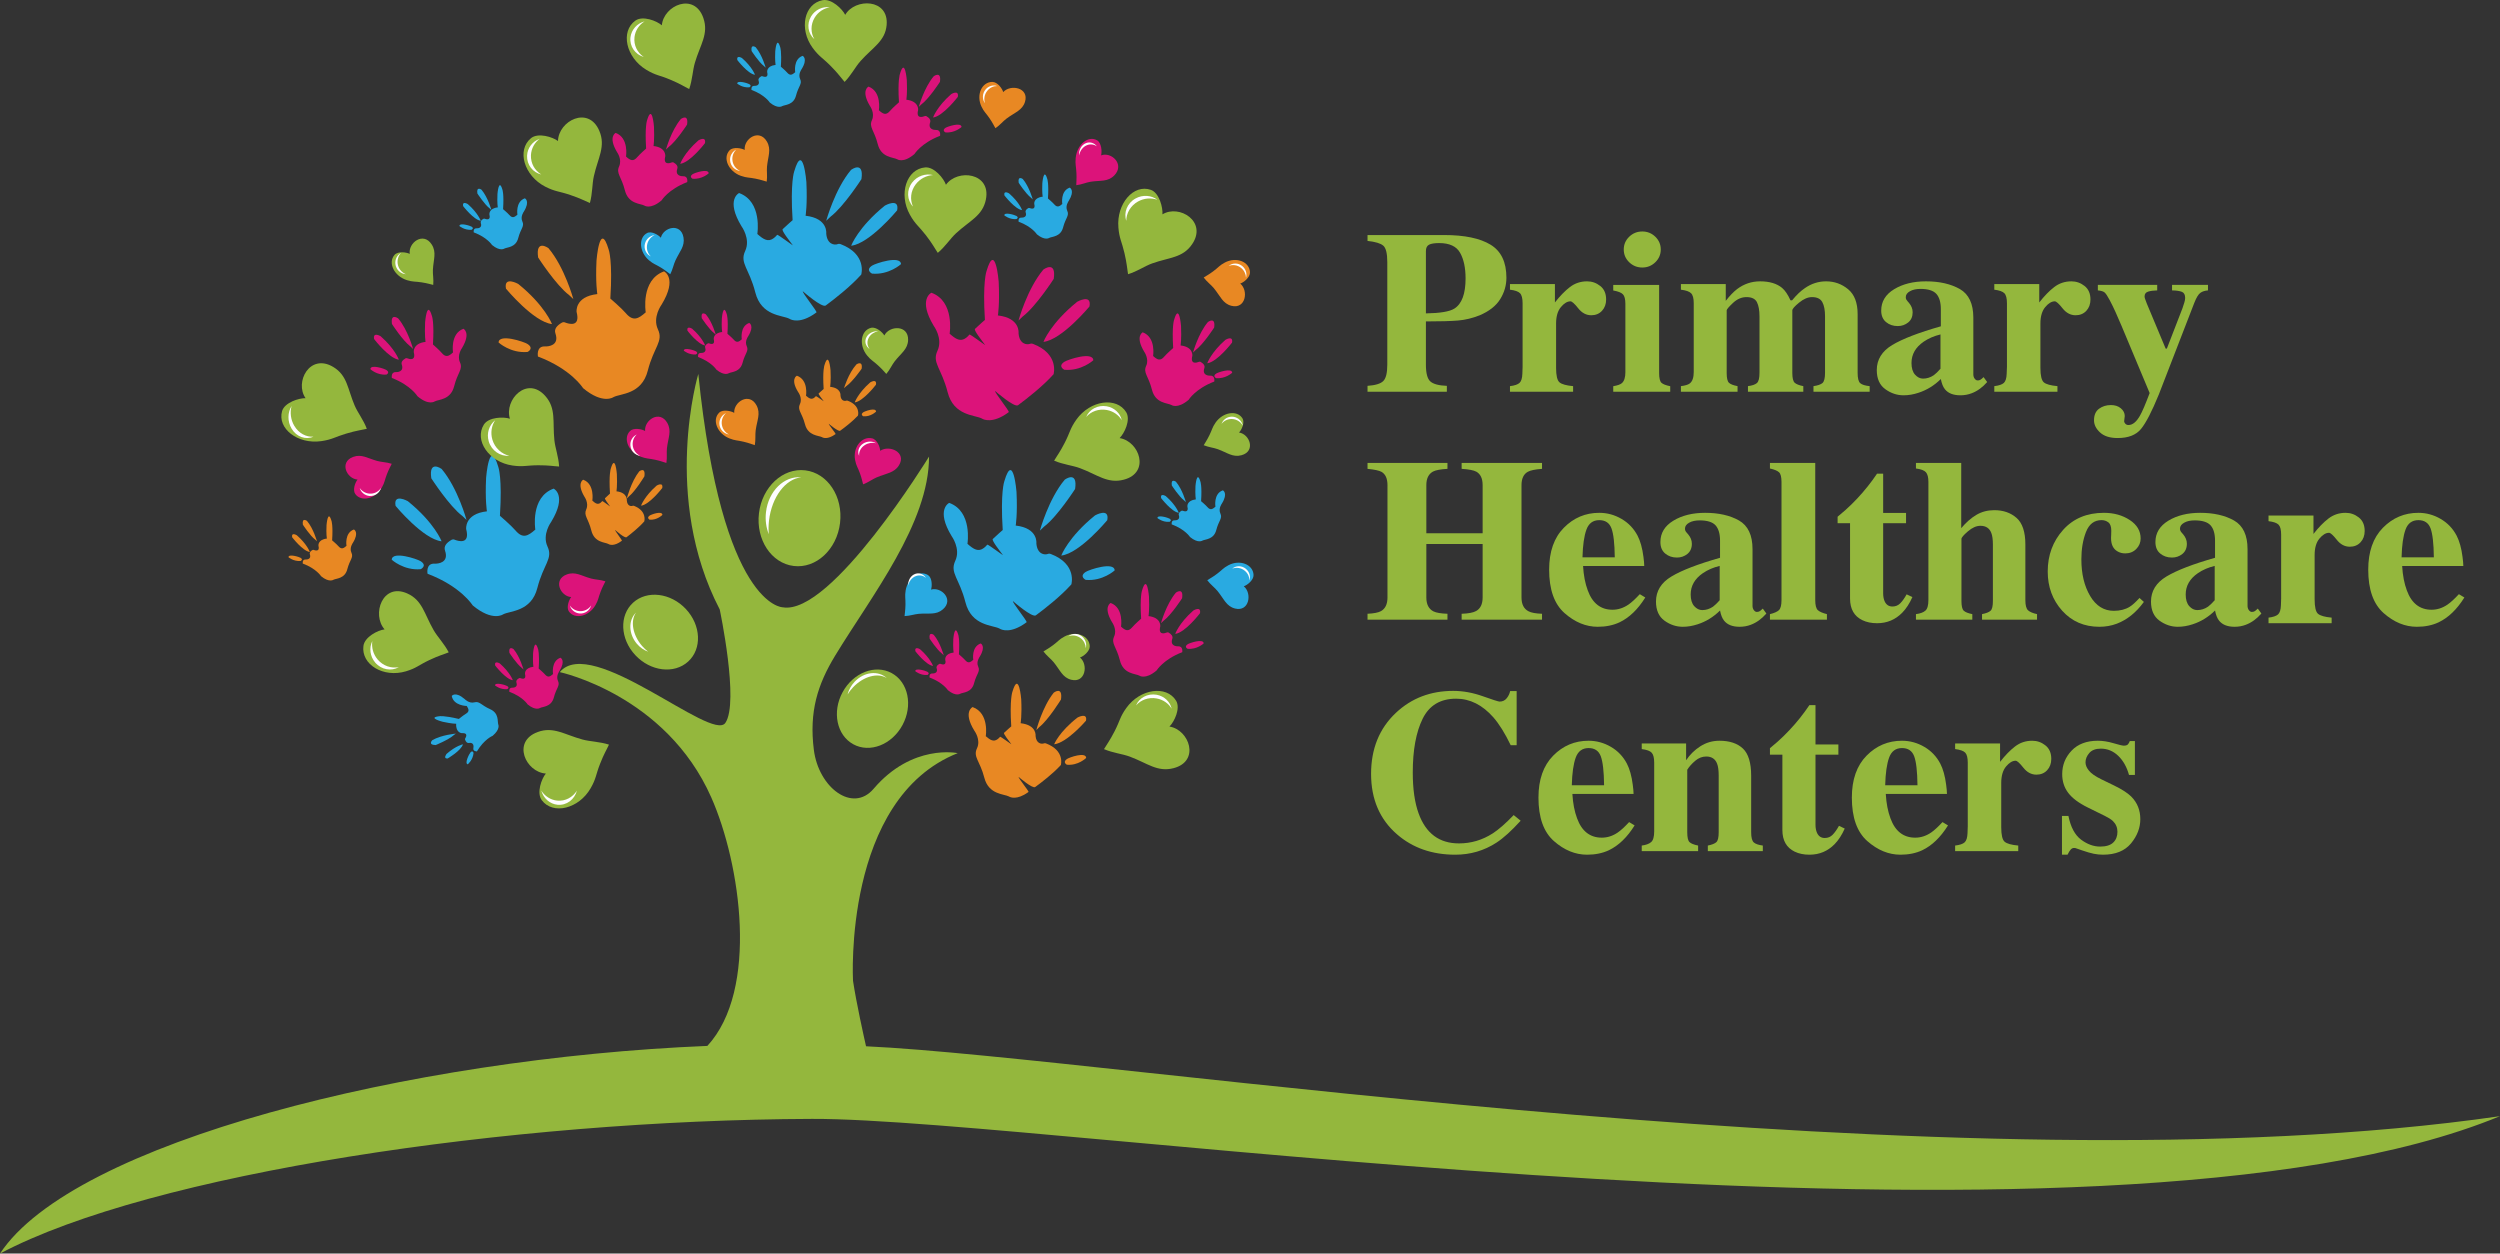 <?xml version="1.0" encoding="UTF-8"?>
<svg width="702px" height="352px" viewBox="0 0 702 352" version="1.1" xmlns="http://www.w3.org/2000/svg" xmlns:xlink="http://www.w3.org/1999/xlink">
    <rect x="0" y="0" width="702" height="352" fill="#333333" stroke="none"/>
    <!-- Generator: Sketch 51.3 (57544) - http://www.bohemiancoding.com/sketch -->
    <title>Group 347</title>
    <desc>Created with Sketch.</desc>
    <defs></defs>
    <g id="Page-1" stroke="none" stroke-width="1" fill="none" fill-rule="evenodd">
        <g id="Artboard" transform="translate(-21, -72)">
            <g id="Group-347" transform="translate(21, 72)">
                <path d="M172.297,111.497 C174.238,110.478 180.177,110.818 181.892,104.101 C183.603,97.381 186.347,95.902 184.746,92.487 C183.148,89.068 185.775,85.54 185.775,85.54 C190.344,78.027 186.46,76.201 186.46,76.201 C179.837,78.597 181.32,87.702 181.32,87.702 C179.258,89.539 177.774,90.354 175.722,87.932 C174.579,86.577 171.384,83.831 171.384,83.831 C172.07,73.129 170.93,70.131 170.93,70.131 C168.413,61.632 167.501,73.129 167.501,73.129 C167.193,79.503 167.728,82.578 167.728,82.578 C161.335,83.298 161.907,87.593 161.907,87.593 C163.057,92.019 159.668,90.964 158.554,90.511 C158.342,90.423 157.972,90.485 157.862,90.551 C156.323,91.417 155.55,92.414 155.964,93.623 C157.14,97.034 153.967,97.323 153.055,97.275 C150.48,97.144 151.055,100.113 151.055,100.113 C160.419,103.645 163.731,108.992 163.731,108.992 C169.329,113.667 172.297,111.497 172.297,111.497" id="Fill-1" fill="#E88823"></path>
                <path d="M159.822,82.875 C156.132,80.101 151.11,72.306 151.11,72.306 C150.324,66.986 154.01,69.684 154.01,69.684 C158.564,75.08 161,84 161,84 L159.822,82.875 Z" id="Fill-3" fill="#E88823"></path>
                <path d="M155,91 C149.834,90.43 142.081,81.062 142.081,81.062 C141.376,77.398 145.528,79.734 145.528,79.734 C153.041,85.813 155,91 155,91" id="Fill-5" fill="#E88823"></path>
                <path d="M148.13,98.83 C143.36,99.258 140,96.17 140,96.17 C140.076,93.61 147.16,95.954 148.13,96.594 C150.087,97.886 148.13,98.83 148.13,98.83" id="Fill-7" fill="#E88823"></path>
                <path d="M141.297,172.5 C143.238,171.474 149.177,171.817 150.892,165.097 C152.603,158.381 155.343,156.901 153.746,153.483 C152.148,150.068 154.775,146.543 154.775,146.543 C159.344,139.023 155.46,137.205 155.46,137.205 C148.837,139.593 150.32,148.702 150.32,148.702 C148.258,150.535 146.774,151.354 144.726,148.932 C143.579,147.577 140.381,144.831 140.381,144.831 C141.07,134.129 139.93,131.131 139.93,131.131 C137.413,122.632 136.501,134.129 136.501,134.129 C136.193,140.506 136.728,143.581 136.728,143.581 C130.331,144.301 130.907,148.589 130.907,148.589 C132.057,153.019 128.668,151.963 127.554,151.511 C127.342,151.423 126.976,151.485 126.862,151.547 C125.323,152.416 124.55,153.41 124.964,154.622 C126.14,158.034 122.968,158.322 122.052,158.275 C119.48,158.14 120.055,161.116 120.055,161.116 C129.419,164.644 132.731,169.991 132.731,169.991 C138.329,174.663 141.297,172.5 141.297,172.5" id="Fill-9" fill="#29AAE1"></path>
                <path d="M129.822,144.875 C126.132,142.098 121.11,134.306 121.11,134.306 C120.324,128.987 124.01,131.684 124.01,131.684 C128.564,137.079 131,146 131,146 L129.822,144.875 Z" id="Fill-11" fill="#29AAE1"></path>
                <path d="M124,152 C118.831,151.43 111.081,142.059 111.081,142.059 C110.376,138.394 114.528,140.739 114.528,140.739 C122.045,146.816 124,152 124,152" id="Fill-13" fill="#29AAE1"></path>
                <path d="M118.13,159.83 C113.364,160.254 110,157.17 110,157.17 C110.076,154.61 117.16,156.954 118.13,157.594 C120.087,158.882 118.13,159.83 118.13,159.83" id="Fill-15" fill="#29AAE1"></path>
                <path d="M122.089,112.71 C123.192,112.125 126.561,112.321 127.532,108.438 C128.503,104.555 130.062,103.699 129.153,101.724 C128.248,99.753 129.737,97.715 129.737,97.715 C132.329,93.372 130.128,92.32 130.128,92.32 C126.368,93.698 127.207,98.964 127.207,98.964 C126.039,100.023 125.196,100.494 124.035,99.093 C123.381,98.311 121.571,96.729 121.571,96.729 C121.958,90.545 121.311,88.808 121.311,88.808 C119.884,83.898 119.366,90.545 119.366,90.545 C119.194,94.228 119.497,95.999 119.497,95.999 C115.865,96.422 116.19,98.897 116.19,98.897 C116.843,101.457 114.923,100.85 114.288,100.59 C114.167,100.538 113.959,100.575 113.897,100.605 C113.024,101.109 112.583,101.683 112.82,102.384 C113.488,104.351 111.685,104.525 111.166,104.496 C109.706,104.418 110.031,106.133 110.031,106.133 C115.346,108.171 117.226,111.261 117.226,111.261 C120.402,113.962 122.089,112.71 122.089,112.71" id="Fill-17" fill="#DC137A"></path>
                <path d="M115.296,97.324 C113.079,95.664 110.066,90.986 110.066,90.986 C109.593,87.792 111.809,89.41 111.809,89.41 C114.543,92.653 116,98 116,98 L115.296,97.324 Z" id="Fill-19" fill="#DC137A"></path>
                <path d="M112,101 C109.216,100.666 105.043,95.2 105.043,95.2 C104.666,93.067 106.898,94.428 106.898,94.428 C110.946,97.979 112,101 112,101" id="Fill-21" fill="#DC137A"></path>
                <path d="M108.518,105.179 C105.865,105.427 104,103.663 104,103.663 C104.044,102.211 107.978,103.543 108.518,103.907 C109.602,104.639 108.518,105.179 108.518,105.179" id="Fill-23" fill="#DC137A"></path>
                <path d="M280.654,176.497 C278.719,175.478 272.798,175.817 271.089,169.101 C269.383,162.384 266.652,160.898 268.24,157.486 C269.833,154.068 267.218,150.543 267.218,150.543 C262.663,143.027 266.535,141.208 266.535,141.208 C273.138,143.593 271.659,152.706 271.659,152.706 C273.386,154.243 274.705,155.069 276.293,153.856 C276.6,153.626 276.911,153.319 277.236,152.932 C277.371,152.779 281.775,156.069 281.618,155.865 C280.738,154.667 278.386,151.723 278.777,151.354 C280.077,150.109 281.564,148.834 281.564,148.834 C280.881,138.129 282.02,135.131 282.02,135.131 C284.526,126.632 285.435,138.129 285.435,138.129 C285.742,144.51 285.208,147.578 285.208,147.578 C291.582,148.301 291.012,152.592 291.012,152.592 C291.242,155.554 293.243,155.967 294.354,155.511 C294.565,155.423 294.923,155.503 295.044,155.551 C302.513,158.396 300.84,164.09 300.84,164.09 C297.794,167.497 293.291,170.996 290.873,172.782 C289.843,173.542 284.445,168.798 284.445,168.798 C284.127,169.064 288.565,174.506 288.262,174.729 C287.659,175.182 287.093,175.54 286.556,175.839 C282.685,177.987 280.654,176.497 280.654,176.497" id="Fill-25" fill="#29AAE1"></path>
                <path d="M293.182,147.875 C296.868,145.101 301.89,137.304 301.89,137.304 C302.676,131.989 298.986,134.683 298.986,134.683 C294.436,140.081 292,149 292,149 L293.182,147.875 Z" id="Fill-27" fill="#29AAE1"></path>
                <path d="M298,156 C303.168,155.43 310.92,146.062 310.92,146.062 C311.624,142.398 307.473,144.734 307.473,144.734 C299.962,150.813 298,156 298,156" id="Fill-29" fill="#29AAE1"></path>
                <path d="M304.868,162.83 C309.637,163.254 313,160.17 313,160.17 C312.92,157.61 305.838,159.954 304.868,160.59 C302.915,161.882 304.868,162.83 304.868,162.83" id="Fill-31" fill="#29AAE1"></path>
                <path d="M221.649,89.499 C219.714,88.476 213.794,88.816 212.085,82.099 C210.38,75.379 207.648,73.9 209.244,70.485 C210.836,67.067 208.218,63.543 208.218,63.543 C203.664,56.026 207.535,54.204 207.535,54.204 C214.137,56.596 212.658,65.701 212.658,65.701 C214.386,67.246 215.704,68.068 217.293,66.855 C217.596,66.625 217.91,66.318 218.235,65.935 C218.366,65.778 222.774,69.072 222.617,68.867 C221.737,67.666 219.381,64.722 219.772,64.353 C221.076,63.108 222.562,61.833 222.562,61.833 C221.876,51.132 223.015,48.13 223.015,48.13 C225.52,39.631 226.433,51.132 226.433,51.132 C226.736,57.505 226.207,60.584 226.207,60.584 C232.58,61.3 232.01,65.591 232.01,65.591 C232.236,68.553 234.241,68.966 235.351,68.51 C235.559,68.422 235.921,68.502 236.042,68.55 C243.51,71.398 241.841,77.092 241.841,77.092 C238.791,80.496 234.289,83.995 231.871,85.781 C230.841,86.541 225.444,81.8 225.444,81.8 C225.126,82.063 229.559,87.505 229.26,87.731 C228.654,88.177 228.088,88.542 227.551,88.838 C223.683,90.985 221.649,89.499 221.649,89.499" id="Fill-33" fill="#29AAE1"></path>
                <path d="M233.178,60.875 C236.868,58.101 241.891,50.304 241.891,50.304 C242.673,44.985 238.987,47.686 238.987,47.686 C234.432,53.081 232,62 232,62 L233.178,60.875 Z" id="Fill-35" fill="#29AAE1"></path>
                <path d="M239,69 C244.169,68.43 251.919,59.062 251.919,59.062 C252.627,55.398 248.471,57.734 248.471,57.734 C240.955,63.813 239,69 239,69" id="Fill-37" fill="#29AAE1"></path>
                <path d="M244.868,76.831 C249.636,77.255 253,74.171 253,74.171 C252.92,71.611 245.839,73.951 244.868,74.591 C242.915,75.883 244.868,76.831 244.868,76.831" id="Fill-39" fill="#29AAE1"></path>
                <path d="M275.653,117.498 C273.714,116.476 267.798,116.815 266.089,110.102 C264.38,103.382 261.648,101.9 263.244,98.488 C264.836,95.07 262.218,91.542 262.218,91.542 C257.664,84.025 261.535,82.203 261.535,82.203 C268.134,84.595 266.658,93.7 266.658,93.7 C268.386,95.241 269.704,96.071 271.293,94.858 C271.596,94.624 271.906,94.321 272.235,93.93 C272.366,93.773 276.774,97.068 276.621,96.863 C275.737,95.669 273.382,92.725 273.773,92.353 C275.08,91.111 276.563,89.836 276.563,89.836 C275.88,79.128 277.015,76.133 277.015,76.133 C279.524,67.631 280.434,79.128 280.434,79.128 C280.737,85.505 280.207,88.58 280.207,88.58 C286.58,89.299 286.01,93.591 286.01,93.591 C286.24,96.553 288.242,96.962 289.348,96.512 C289.564,96.425 289.922,96.502 290.042,96.549 C297.507,99.398 295.841,105.092 295.841,105.092 C292.792,108.495 288.289,111.994 285.872,113.78 C284.842,114.544 279.444,109.796 279.444,109.796 C279.13,110.062 283.563,115.508 283.257,115.731 C282.658,116.18 282.092,116.541 281.555,116.841 C277.684,118.985 275.653,117.498 275.653,117.498" id="Fill-41" fill="#DC137A"></path>
                <path d="M287.174,88.875 C290.868,86.101 295.89,78.308 295.89,78.308 C296.676,72.988 292.99,75.682 292.99,75.682 C288.432,81.081 286,90 286,90 L287.174,88.875 Z" id="Fill-43" fill="#DC137A"></path>
                <path d="M293,96 C298.169,95.43 305.919,86.064 305.919,86.064 C306.624,82.395 302.476,84.736 302.476,84.736 C294.959,90.816 293,96 293,96" id="Fill-45" fill="#DC137A"></path>
                <path d="M298.871,103.831 C303.637,104.259 307,101.167 307,101.167 C306.924,98.611 299.838,100.955 298.871,101.595 C296.911,102.883 298.871,103.831 298.871,103.831" id="Fill-47" fill="#DC137A"></path>
                <path d="M235.884,146.869 C234.991,154.286 229.169,159.686 222.884,158.929 C216.599,158.172 212.222,151.548 213.116,144.127 C214.005,136.714 219.824,131.314 226.116,132.071 C232.405,132.828 236.777,139.456 235.884,146.869" id="Fill-49" fill="#94B73D"></path>
                <path d="M192.602,171.023 C196.872,175.586 197.157,182.189 193.235,185.761 C189.314,189.344 182.674,188.54 178.401,183.973 C174.127,179.414 173.842,172.811 177.768,169.232 C181.685,165.66 188.329,166.461 192.602,171.023" id="Fill-51" fill="#94B73D"></path>
                <path d="M253.409,203.617 C250.425,209.124 244.237,211.532 239.594,208.983 C234.947,206.439 233.604,199.901 236.588,194.387 C239.576,188.873 245.757,186.469 250.407,189.017 C255.054,191.562 256.397,198.103 253.409,203.617" id="Fill-53" fill="#94B73D"></path>
                <path d="M283.304,223.644 C281.908,222.918 277.631,223.159 276.397,218.381 C275.164,213.608 273.186,212.55 274.338,210.125 C275.494,207.697 273.601,205.184 273.601,205.184 C270.313,199.842 273.109,198.543 273.109,198.543 C277.875,200.243 276.805,206.723 276.805,206.723 C278.056,207.817 279.008,208.404 280.153,207.54 C280.371,207.379 280.597,207.157 280.834,206.887 C280.934,206.77 284.112,209.115 283.997,208.973 C283.367,208.116 281.667,206.023 281.945,205.768 C282.886,204.878 283.96,203.97 283.96,203.97 C283.467,196.359 284.289,194.229 284.289,194.229 C286.1,188.18 286.76,196.359 286.76,196.359 C286.974,200.896 286.593,203.08 286.593,203.08 C291.193,203.594 290.785,206.643 290.785,206.643 C290.952,208.747 292.396,209.042 293.2,208.718 C293.344,208.659 293.611,208.71 293.696,208.743 C299.092,210.774 297.885,214.819 297.885,214.819 C295.681,217.24 292.429,219.731 290.681,221 C289.937,221.543 286.045,218.166 286.045,218.166 C285.811,218.36 289.019,222.225 288.796,222.389 C288.363,222.706 287.948,222.965 287.567,223.173 C284.771,224.701 283.304,223.644 283.304,223.644" id="Fill-55" fill="#E88823"></path>
                <path d="M291.824,204.172 C294.408,202.135 297.923,196.422 297.923,196.422 C298.473,192.521 295.893,194.503 295.893,194.503 C292.704,198.46 291,205 291,205 L291.824,204.172 Z" id="Fill-57" fill="#E88823"></path>
                <path d="M296,209 C299.578,208.621 304.944,202.375 304.944,202.375 C305.434,199.931 302.559,201.49 302.559,201.49 C297.355,205.545 296,209 296,209" id="Fill-59" fill="#E88823"></path>
                <path d="M299.579,214.732 C302.756,215.032 305,212.832 305,212.832 C304.95,211.008 300.225,212.684 299.579,213.14 C298.276,214.056 299.579,214.732 299.579,214.732" id="Fill-61" fill="#E88823"></path>
                <path d="M251.914,44.71 C250.808,44.121 247.434,44.321 246.463,40.438 C245.492,36.555 243.937,35.699 244.842,33.728 C245.751,31.757 244.262,29.715 244.262,29.715 C241.67,25.369 243.875,24.321 243.875,24.321 C247.631,25.699 246.792,30.96 246.792,30.96 C247.96,32.024 248.803,32.494 249.964,31.094 C250.614,30.312 252.429,28.726 252.429,28.726 C252.042,22.542 252.684,20.808 252.684,20.808 C254.115,15.899 254.634,22.542 254.634,22.542 C254.809,26.229 254.502,28 254.502,28 C258.135,28.422 257.81,30.894 257.81,30.894 C257.157,33.458 259.081,32.85 259.712,32.587 C259.829,32.539 260.041,32.572 260.107,32.605 C260.975,33.109 261.417,33.68 261.18,34.384 C260.512,36.355 262.315,36.522 262.834,36.496 C264.294,36.418 263.969,38.137 263.969,38.137 C258.65,40.171 256.773,43.261 256.773,43.261 C253.597,45.962 251.914,44.71 251.914,44.71" id="Fill-63" fill="#DC137A"></path>
                <path d="M258.712,29.324 C260.922,27.665 263.935,22.982 263.935,22.982 C264.404,19.792 262.194,21.41 262.194,21.41 C259.463,24.653 258,30 258,30 L258.712,29.324 Z" id="Fill-65" fill="#DC137A"></path>
                <path d="M262,33 C264.782,32.666 268.956,27.201 268.956,27.201 C269.337,25.065 267.101,26.429 267.101,26.429 C263.054,29.977 262,33 262,33" id="Fill-67" fill="#DC137A"></path>
                <path d="M265.48,37.178 C268.131,37.422 270,35.662 270,35.662 C269.956,34.21 266.021,35.546 265.48,35.906 C264.4,36.638 265.48,37.178 265.48,37.178" id="Fill-69" fill="#DC137A"></path>
                <path d="M319.913,189.711 C318.807,189.118 315.437,189.322 314.466,185.435 C313.495,181.552 311.937,180.696 312.846,178.729 C313.755,176.754 312.262,174.712 312.262,174.712 C309.67,170.369 311.875,169.313 311.875,169.313 C315.631,170.695 314.791,175.961 314.791,175.961 C315.963,177.02 316.803,177.491 317.967,176.094 C318.613,175.312 320.431,173.726 320.431,173.726 C320.041,167.542 320.687,165.808 320.687,165.808 C322.114,160.899 322.632,167.542 322.632,167.542 C322.808,171.225 322.505,173.004 322.505,173.004 C326.133,173.419 325.808,175.898 325.808,175.898 C325.158,178.454 327.078,177.847 327.71,177.584 C327.83,177.535 328.039,177.572 328.104,177.602 C328.973,178.106 329.418,178.68 329.177,179.384 C328.509,181.352 330.316,181.522 330.831,181.493 C332.291,181.415 331.97,183.138 331.97,183.138 C326.648,185.172 324.775,188.266 324.775,188.266 C321.596,190.96 319.913,189.711 319.913,189.711" id="Fill-71" fill="#DC137A"></path>
                <path d="M326.711,174.324 C328.929,172.664 331.934,167.984 331.934,167.984 C332.407,164.79 330.193,166.412 330.193,166.412 C327.463,169.652 326,175 326,175 L326.711,174.324 Z" id="Fill-73" fill="#DC137A"></path>
                <path d="M330,178 C332.782,177.666 336.956,172.201 336.956,172.201 C337.337,170.069 335.101,171.425 335.101,171.425 C331.054,174.976 330,178 330,178" id="Fill-75" fill="#DC137A"></path>
                <path d="M333.48,182.182 C336.131,182.43 338,180.666 338,180.666 C337.959,179.21 334.025,180.542 333.48,180.914 C332.4,181.642 333.48,182.182 333.48,182.182" id="Fill-77" fill="#DC137A"></path>
                <path d="M180.914,57.711 C179.811,57.119 176.438,57.319 175.467,53.44 C174.496,49.553 172.937,48.697 173.846,46.726 C174.755,44.751 173.262,42.714 173.262,42.714 C170.67,38.371 172.875,37.319 172.875,37.319 C176.635,38.701 175.792,43.962 175.792,43.962 C176.96,45.022 177.803,45.492 178.968,44.092 C179.618,43.31 181.432,41.724 181.432,41.724 C181.042,35.541 181.688,33.81 181.688,33.81 C183.119,28.897 183.634,35.541 183.634,35.541 C183.809,39.227 183.506,41.002 183.506,41.002 C187.135,41.417 186.81,43.895 186.81,43.895 C186.157,46.456 188.081,45.844 188.712,45.585 C188.833,45.537 189.041,45.57 189.106,45.603 C189.979,46.104 190.421,46.682 190.183,47.386 C189.515,49.353 191.315,49.52 191.837,49.49 C193.294,49.42 192.969,51.135 192.969,51.135 C187.653,53.173 185.777,56.263 185.777,56.263 C182.597,58.96 180.914,57.711 180.914,57.711" id="Fill-79" fill="#DC137A"></path>
                <path d="M187.708,41.32 C189.925,39.66 192.933,34.984 192.933,34.984 C193.41,31.79 191.194,33.412 191.194,33.412 C188.46,36.652 187,42 187,42 L187.708,41.32 Z" id="Fill-81" fill="#DC137A"></path>
                <path d="M191,46 C193.782,45.666 197.956,40.203 197.956,40.203 C198.337,38.067 196.101,39.427 196.101,39.427 C192.054,42.977 191,46 191,46" id="Fill-83" fill="#DC137A"></path>
                <path d="M194.482,50.184 C197.131,50.428 199,48.668 199,48.668 C198.956,47.208 195.022,48.544 194.482,48.912 C193.398,49.644 194.482,50.184 194.482,50.184" id="Fill-85" fill="#DC137A"></path>
                <path d="M328.915,113.713 C327.809,113.12 324.439,113.316 323.468,109.437 C322.493,105.554 320.938,104.694 321.847,102.727 C322.753,100.752 321.263,98.71 321.263,98.71 C318.668,94.368 320.876,93.316 320.876,93.316 C324.636,94.701 323.793,99.963 323.793,99.963 C324.961,101.022 325.805,101.489 326.965,100.092 C327.619,99.311 329.43,97.725 329.43,97.725 C329.039,91.541 329.685,89.81 329.685,89.81 C331.113,84.897 331.635,91.541 331.635,91.541 C331.806,95.227 331.507,97.002 331.507,97.002 C335.136,97.417 334.807,99.896 334.807,99.896 C334.157,102.456 336.077,101.845 336.709,101.586 C336.829,101.537 337.041,101.571 337.107,101.604 C337.979,102.104 338.417,102.682 338.18,103.386 C337.512,105.354 339.315,105.521 339.834,105.491 C341.294,105.417 340.969,107.136 340.969,107.136 C335.654,109.17 333.774,112.264 333.774,112.264 C330.598,114.958 328.915,113.713 328.915,113.713" id="Fill-87" fill="#DC137A"></path>
                <path d="M335.708,98.32 C337.925,96.661 340.934,91.985 340.934,91.985 C341.407,88.788 339.194,90.413 339.194,90.413 C336.457,93.649 335,99 335,99 L335.708,98.32 Z" id="Fill-89" fill="#DC137A"></path>
                <path d="M339,102 C341.783,101.669 345.956,96.203 345.956,96.203 C346.338,94.066 344.1,95.427 344.1,95.427 C340.051,98.975 339,102 339,102" id="Fill-91" fill="#DC137A"></path>
                <path d="M341.48,106.184 C344.131,106.428 346,104.668 346,104.668 C345.959,103.208 342.025,104.544 341.48,104.912 C340.4,105.64 341.48,106.184 341.48,106.184" id="Fill-93" fill="#DC137A"></path>
                <path d="M230.824,122.755 C229.859,122.254 226.896,122.421 226.045,119.138 C225.187,115.856 223.825,115.129 224.619,113.455 C225.418,111.789 224.107,110.067 224.107,110.067 C221.834,106.393 223.765,105.499 223.765,105.499 C227.07,106.669 226.331,111.124 226.331,111.124 C227.193,111.876 227.85,112.279 228.645,111.683 C228.801,111.571 228.953,111.422 229.116,111.233 C229.183,111.157 231.381,112.769 231.307,112.667 C230.869,112.083 229.692,110.641 229.885,110.463 C230.538,109.853 231.281,109.229 231.281,109.229 C230.939,103.996 231.508,102.536 231.508,102.536 C232.759,98.371 233.216,103.996 233.216,103.996 C233.368,107.115 233.101,108.615 233.101,108.615 C236.29,108.967 236.008,111.066 236.008,111.066 C236.119,112.515 237.118,112.711 237.675,112.493 C237.783,112.453 237.961,112.493 238.024,112.515 C241.753,113.902 240.921,116.691 240.921,116.691 C239.395,118.358 237.144,120.064 235.934,120.94 C235.421,121.31 232.722,118.99 232.722,118.99 C232.562,119.12 234.783,121.782 234.63,121.891 C234.326,122.109 234.044,122.287 233.776,122.432 C231.842,123.481 230.824,122.755 230.824,122.755" id="Fill-95" fill="#E88823"></path>
                <path d="M237.588,108.473 C239.431,107.183 241.946,103.546 241.946,103.546 C242.334,101.062 240.491,102.317 240.491,102.317 C238.217,104.839 237,109 237,109 L237.588,108.473 Z" id="Fill-97" fill="#E88823"></path>
                <path d="M240,113 C242.386,112.718 245.964,108.03 245.964,108.03 C246.285,106.199 244.369,107.367 244.369,107.367 C240.905,110.406 240,113 240,113" id="Fill-99" fill="#E88823"></path>
                <path d="M242.385,116.887 C244.503,117.095 246,115.575 246,115.575 C245.966,114.315 242.814,115.471 242.385,115.787 C241.518,116.419 242.385,116.887 242.385,116.887" id="Fill-101" fill="#E88823"></path>
                <path d="M170.826,152.744 C169.856,152.222 166.901,152.398 166.045,148.962 C165.192,145.527 163.825,144.771 164.62,143.027 C165.418,141.28 164.109,139.477 164.109,139.477 C161.832,135.632 163.767,134.704 163.767,134.704 C167.069,135.926 166.329,140.58 166.329,140.58 C167.192,141.366 167.856,141.79 168.647,141.172 C168.8,141.053 168.953,140.896 169.12,140.699 C169.182,140.617 171.383,142.301 171.31,142.196 C170.87,141.585 169.692,140.08 169.886,139.898 C170.538,139.257 171.281,138.601 171.281,138.601 C170.939,133.132 171.507,131.601 171.507,131.601 C172.761,127.256 173.216,133.132 173.216,133.132 C173.369,136.388 173.103,137.96 173.103,137.96 C176.292,138.333 176.008,140.524 176.008,140.524 C176.121,142.036 177.119,142.249 177.673,142.018 C177.783,141.977 177.961,142.014 178.02,142.036 C181.755,143.493 180.92,146.403 180.92,146.403 C179.397,148.146 177.145,149.931 175.935,150.844 C175.421,151.235 172.724,148.806 172.724,148.806 C172.564,148.944 174.78,151.731 174.63,151.842 C174.328,152.07 174.044,152.256 173.778,152.405 C171.843,153.504 170.826,152.744 170.826,152.744" id="Fill-103" fill="#E88823"></path>
                <path d="M176.591,139.398 C178.437,137.92 180.945,133.76 180.945,133.76 C181.337,130.928 179.495,132.364 179.495,132.364 C177.22,135.242 176,140 176,140 L176.591,139.398 Z" id="Fill-105" fill="#E88823"></path>
                <path d="M180,142 C182.387,141.715 185.963,137.027 185.963,137.027 C186.286,135.2 184.371,136.368 184.371,136.368 C180.902,139.412 180,142 180,142" id="Fill-107" fill="#E88823"></path>
                <path d="M182.386,145.916 C184.504,146.128 186,144.584 186,144.584 C185.963,143.304 182.819,144.48 182.386,144.796 C181.518,145.44 182.386,145.916 182.386,145.916" id="Fill-109" fill="#E88823"></path>
                <path d="M219.635,29.801 C220.419,29.393 222.826,29.525 223.525,26.835 C224.216,24.152 225.329,23.563 224.679,22.196 C224.033,20.829 225.094,19.414 225.094,19.414 C226.951,16.408 225.378,15.68 225.378,15.68 C222.691,16.639 223.293,20.281 223.293,20.281 C222.456,21.013 221.854,21.34 221.021,20.373 C220.561,19.829 219.265,18.73 219.265,18.73 C219.541,14.452 219.082,13.254 219.082,13.254 C218.062,9.851 217.688,14.452 217.688,14.452 C217.565,17.003 217.781,18.231 217.781,18.231 C215.188,18.521 215.424,20.234 215.424,20.234 C215.887,22.009 214.516,21.582 214.06,21.402 C213.978,21.373 213.824,21.395 213.783,21.417 C213.156,21.766 212.845,22.163 213.014,22.652 C213.488,24.016 212.203,24.129 211.833,24.107 C210.79,24.06 211.022,25.247 211.022,25.247 C214.818,26.658 216.163,28.797 216.163,28.797 C218.432,30.664 219.635,29.801 219.635,29.801" id="Fill-111" fill="#29AAE1"></path>
                <path d="M214.525,18.55 C213.052,17.439 211.044,14.322 211.044,14.322 C210.729,12.195 212.206,13.273 212.206,13.273 C214.024,15.433 215,19 215,19 L214.525,18.55 Z" id="Fill-113" fill="#29AAE1"></path>
                <path d="M212,21 C210.013,20.76 207.031,16.856 207.031,16.856 C206.761,15.334 208.354,16.305 208.354,16.305 C211.245,18.837 212,21 212,21" id="Fill-115" fill="#29AAE1"></path>
                <path d="M210.408,24.523 C208.408,24.691 207,23.463 207,23.463 C207.032,22.447 210.004,23.383 210.408,23.631 C211.232,24.143 210.408,24.523 210.408,24.523" id="Fill-117" fill="#29AAE1"></path>
                <path d="M204.634,104.8 C205.423,104.392 207.829,104.528 208.524,101.837 C209.219,99.154 210.328,98.562 209.682,97.195 C209.036,95.831 210.097,94.416 210.097,94.416 C211.95,91.409 210.377,90.682 210.377,90.682 C207.691,91.637 208.292,95.28 208.292,95.28 C207.459,96.015 206.857,96.342 206.028,95.372 C205.565,94.832 204.264,93.733 204.264,93.733 C204.545,89.454 204.081,88.252 204.081,88.252 C203.065,84.852 202.691,89.454 202.691,89.454 C202.568,92.005 202.785,93.233 202.785,93.233 C200.192,93.519 200.423,95.232 200.423,95.232 C200.89,97.008 199.515,96.589 199.063,96.405 C198.977,96.368 198.828,96.394 198.783,96.419 C198.159,96.765 197.845,97.166 198.017,97.651 C198.492,99.015 197.206,99.132 196.836,99.11 C195.79,99.059 196.022,100.246 196.022,100.246 C199.822,101.661 201.163,103.8 201.163,103.8 C203.435,105.664 204.634,104.8 204.634,104.8" id="Fill-119" fill="#DC137A"></path>
                <path d="M200.529,93.546 C199.054,92.439 197.044,89.322 197.044,89.322 C196.729,87.195 198.207,88.273 198.207,88.273 C200.027,90.433 201,94 201,94 L200.529,93.546 Z" id="Fill-121" fill="#DC137A"></path>
                <path d="M198,97 C196.013,96.76 193.031,92.858 193.031,92.858 C192.761,91.332 194.354,92.307 194.354,92.307 C197.245,94.84 198,97 198,97" id="Fill-123" fill="#DC137A"></path>
                <path d="M195.412,99.528 C193.412,99.696 192,98.464 192,98.464 C192.036,97.448 195.008,98.38 195.412,98.636 C196.232,99.148 195.412,99.528 195.412,99.528" id="Fill-125" fill="#DC137A"></path>
                <path d="M294.631,66.8 C295.42,66.392 297.83,66.528 298.525,63.838 C299.22,61.154 300.33,60.563 299.684,59.195 C299.037,57.828 300.098,56.417 300.098,56.417 C301.948,53.41 300.379,52.682 300.379,52.682 C297.688,53.638 298.29,57.28 298.29,57.28 C297.456,58.015 296.855,58.339 296.025,57.372 C295.562,56.832 294.265,55.733 294.265,55.733 C294.546,51.451 294.078,50.253 294.078,50.253 C293.062,46.853 292.688,51.451 292.688,51.451 C292.569,54.005 292.786,55.233 292.786,55.233 C290.192,55.52 290.42,57.233 290.42,57.233 C290.887,59.008 289.516,58.585 289.067,58.405 C288.978,58.368 288.828,58.394 288.783,58.42 C288.159,58.765 287.845,59.166 288.014,59.651 C288.488,61.015 287.206,61.132 286.833,61.11 C285.79,61.059 286.022,62.246 286.022,62.246 C289.822,63.661 291.164,65.8 291.164,65.8 C293.432,67.664 294.631,66.8 294.631,66.8" id="Fill-127" fill="#29AAE1"></path>
                <path d="M289.529,55.546 C288.054,54.44 286.044,51.323 286.044,51.323 C285.729,49.193 287.207,50.274 287.207,50.274 C289.027,52.433 290,56 290,56 L289.529,55.546 Z" id="Fill-129" fill="#29AAE1"></path>
                <path d="M287,59 C285.016,58.76 282.032,54.858 282.032,54.858 C281.758,53.332 283.352,54.307 283.352,54.307 C286.249,56.84 287,59 287,59" id="Fill-131" fill="#29AAE1"></path>
                <path d="M285.408,61.523 C283.408,61.691 282,60.463 282,60.463 C282.036,59.447 285.004,60.383 285.408,60.635 C286.228,61.143 285.408,61.523 285.408,61.523" id="Fill-133" fill="#29AAE1"></path>
                <path d="M337.638,151.802 C338.419,151.39 340.829,151.53 341.528,148.836 C342.223,146.153 343.328,145.561 342.682,144.194 C342.036,142.83 343.097,141.415 343.097,141.415 C344.95,138.409 343.377,137.681 343.377,137.681 C340.687,138.637 341.296,142.283 341.296,142.283 C340.455,143.014 339.854,143.341 339.028,142.375 C338.565,141.831 337.264,140.732 337.264,140.732 C337.548,136.454 337.081,135.252 337.081,135.252 C336.061,131.852 335.691,136.454 335.691,136.454 C335.568,139.004 335.785,140.232 335.785,140.232 C333.192,140.522 333.423,142.235 333.423,142.235 C333.89,144.01 332.515,143.588 332.063,143.404 C331.977,143.371 331.828,143.396 331.787,143.418 C331.159,143.764 330.845,144.165 331.017,144.65 C331.492,146.013 330.206,146.131 329.833,146.109 C328.79,146.057 329.022,147.244 329.022,147.244 C332.822,148.659 334.163,150.798 334.163,150.798 C336.431,152.662 337.638,151.802 337.638,151.802" id="Fill-135" fill="#29AAE1"></path>
                <path d="M332.532,140.55 C331.053,139.439 329.044,136.322 329.044,136.322 C328.728,134.195 330.208,135.273 330.208,135.273 C332.03,137.436 333,141 333,141 L332.532,140.55 Z" id="Fill-137" fill="#29AAE1"></path>
                <path d="M331,144 C329.013,143.764 326.031,139.858 326.031,139.858 C325.758,138.332 327.355,139.307 327.355,139.307 C330.245,141.84 331,144 331,144" id="Fill-139" fill="#29AAE1"></path>
                <path d="M328.408,146.527 C326.408,146.695 325,145.463 325,145.463 C325.032,144.447 328.004,145.383 328.408,145.635 C329.232,146.147 328.408,146.527 328.408,146.527" id="Fill-141" fill="#29AAE1"></path>
                <path d="M141.634,69.8 C142.419,69.388 144.829,69.528 145.524,66.838 C146.219,64.154 147.328,63.559 146.682,62.195 C146.032,60.832 147.097,59.417 147.097,59.417 C148.95,56.406 147.377,55.682 147.377,55.682 C144.691,56.638 145.292,60.284 145.292,60.284 C144.455,61.015 143.854,61.339 143.024,60.372 C142.561,59.832 141.264,58.733 141.264,58.733 C141.545,54.451 141.081,53.253 141.081,53.253 C140.061,49.853 139.688,54.451 139.688,54.451 C139.564,57.005 139.781,58.233 139.781,58.233 C137.192,58.52 137.423,60.233 137.423,60.233 C137.89,62.008 136.515,61.585 136.06,61.405 C135.977,61.368 135.828,61.398 135.783,61.42 C135.159,61.762 134.845,62.166 135.017,62.647 C135.488,64.015 134.206,64.129 133.833,64.11 C132.79,64.059 133.022,65.246 133.022,65.246 C136.818,66.661 138.163,68.8 138.163,68.8 C140.431,70.664 141.634,69.8 141.634,69.8" id="Fill-143" fill="#29AAE1"></path>
                <path d="M137.529,58.546 C136.054,57.439 134.044,54.322 134.044,54.322 C133.729,52.195 135.207,53.273 135.207,53.273 C137.027,55.433 138,59 138,59 L137.529,58.546 Z" id="Fill-145" fill="#29AAE1"></path>
                <path d="M135,62 C133.013,61.76 130.031,57.858 130.031,57.858 C129.761,56.332 131.354,57.307 131.354,57.307 C134.245,59.84 135,62 135,62" id="Fill-147" fill="#29AAE1"></path>
                <path d="M132.408,64.524 C130.408,64.692 129,63.464 129,63.464 C129.032,62.448 132,63.38 132.408,63.636 C133.232,64.144 132.408,64.524 132.408,64.524" id="Fill-149" fill="#29AAE1"></path>
                <path d="M151.633,198.8 C152.421,198.389 154.828,198.525 155.526,195.838 C156.218,193.152 157.327,192.56 156.681,191.197 C156.035,189.826 157.1,188.415 157.1,188.415 C158.949,185.409 157.376,184.685 157.376,184.685 C154.689,185.641 155.291,189.279 155.291,189.279 C154.458,190.017 153.852,190.344 153.026,189.374 C152.559,188.834 151.263,187.732 151.263,187.732 C151.543,183.45 151.083,182.252 151.083,182.252 C150.059,178.853 149.689,183.45 149.689,183.45 C149.566,186.008 149.783,187.235 149.783,187.235 C147.189,187.526 147.421,189.235 147.421,189.235 C147.888,191.01 146.513,190.587 146.061,190.407 C145.975,190.37 145.825,190.392 145.781,190.422 C145.157,190.763 144.843,191.168 145.015,191.653 C145.489,193.016 144.204,193.126 143.83,193.108 C142.787,193.056 143.023,194.247 143.023,194.247 C146.819,195.658 148.161,197.801 148.161,197.801 C150.429,199.664 151.633,198.8 151.633,198.8" id="Fill-151" fill="#DC137A"></path>
                <path d="M146.529,187.554 C145.054,186.439 143.044,183.325 143.044,183.325 C142.729,181.195 144.207,182.273 144.207,182.273 C146.027,184.436 147,188 147,188 L146.529,187.554 Z" id="Fill-153" fill="#DC137A"></path>
                <path d="M144,191 C142.013,190.76 139.031,186.859 139.031,186.859 C138.761,185.333 140.354,186.305 140.354,186.305 C143.245,188.841 144,191 144,191" id="Fill-155" fill="#DC137A"></path>
                <path d="M142.412,193.52 C140.412,193.692 139,192.464 139,192.464 C139.036,191.448 142.008,192.38 142.412,192.636 C143.232,193.144 142.412,193.52 142.412,193.52" id="Fill-157" fill="#DC137A"></path>
                <path d="M93.633,162.8 C94.422,162.388 96.828,162.524 97.523,159.837 C98.218,157.151 99.328,156.562 98.682,155.195 C98.032,153.831 99.097,152.416 99.097,152.416 C100.95,149.406 99.377,148.678 99.377,148.678 C96.69,149.637 97.292,153.28 97.292,153.28 C96.455,154.015 95.857,154.339 95.023,153.372 C94.56,152.832 93.263,151.733 93.263,151.733 C93.543,147.454 93.08,146.252 93.08,146.252 C92.06,142.852 91.69,147.454 91.69,147.454 C91.566,150.005 91.783,151.233 91.783,151.233 C89.19,151.519 89.421,153.232 89.421,153.232 C89.888,155.008 88.513,154.585 88.061,154.405 C87.975,154.368 87.826,154.394 87.781,154.419 C87.157,154.761 86.843,155.166 87.015,155.651 C87.485,157.015 86.204,157.132 85.834,157.11 C84.787,157.059 85.023,158.246 85.023,158.246 C88.82,159.661 90.161,161.8 90.161,161.8 C92.43,163.664 93.633,162.8 93.633,162.8" id="Fill-159" fill="#E88823"></path>
                <path d="M88.529,151.546 C87.054,150.44 85.043,147.323 85.043,147.323 C84.732,145.193 86.203,146.274 86.203,146.274 C88.027,148.43 89,152 89,152 L88.529,151.546 Z" id="Fill-161" fill="#E88823"></path>
                <path d="M87,155 C85.017,154.76 82.031,150.858 82.031,150.858 C81.761,149.332 83.354,150.307 83.354,150.307 C86.249,152.84 87,155 87,155" id="Fill-163" fill="#E88823"></path>
                <path d="M84.412,157.524 C82.412,157.692 81,156.464 81,156.464 C81.036,155.448 84.004,156.38 84.412,156.636 C85.232,157.144 84.412,157.524 84.412,157.524" id="Fill-165" fill="#E88823"></path>
                <path d="M239.528,275.418 C239.528,275.418 236.641,224.301 268.928,211.481 C268.928,211.481 256.165,208.751 245.303,221.495 C239.433,228.378 229.88,221.203 228.531,210.572 C227.172,199.88 229.569,192.231 234.51,184.104 C244.737,167.298 260.876,146.946 260.876,128.206 C260.876,128.206 233.454,172.955 219.782,170.528 C219.782,170.528 202.768,170.528 196.084,105 C196.084,105 185.693,139.581 202.1,171.134 C202.1,171.134 207.626,197.219 203.679,202.993 C199.914,208.478 166.019,178.038 157.193,188.731 C157.193,188.731 186.983,195.103 199.728,223.922 C207.984,242.588 213.152,277.932 198.628,293.69 C115.108,297.114 20.566,320.78 0,352 C42.436,329.531 143.224,314.474 228.041,314.185 C295.385,313.955 589.922,359.645 702,313.419 C550.94,335.315 312.478,297.008 243.183,293.796 C242.518,290.848 240.475,281.655 239.528,275.418 Z" id="Fill-167" fill="#94B73D"></path>
                <path d="M296,129.358 C296.869,127.868 297.561,127.092 298.986,124.315 C300.506,121.349 300.454,120.337 302.263,117.8 C306.129,112.39 313.532,111.328 316.251,115.769 C317.543,117.93 315.734,121.693 314.383,123.013 C319.951,123.901 323.066,132.733 315.549,134.698 C310.998,135.887 308.186,133.302 303.259,131.461 C301.146,130.674 298.553,130.449 296,129.358" id="Fill-169" fill="#94B73D"></path>
                <path d="M310.784,114.088 C308.274,113.639 305.867,114.944 305,117.085 C306.331,115.538 308.515,114.72 310.77,115.121 C312.632,115.455 314.143,116.557 315,118 C314.586,116.08 312.965,114.478 310.784,114.088" id="Fill-171" fill="#FEFEFE"></path>
                <path d="M310,210.358 C310.877,208.868 311.568,208.092 312.989,205.315 C314.509,202.349 314.457,201.337 316.269,198.8 C320.131,193.39 327.532,192.328 330.254,196.769 C331.545,198.93 329.733,202.69 328.383,204.013 C333.949,204.901 337.068,213.73 329.548,215.698 C324.998,216.887 322.191,214.302 317.261,212.461 C315.149,211.674 312.556,211.449 310,210.358" id="Fill-173" fill="#94B73D"></path>
                <path d="M324.786,195.087 C322.272,194.641 319.868,195.947 319,198.085 C320.328,196.538 322.513,195.716 324.768,196.12 C326.631,196.455 328.147,197.553 329,199 C328.586,197.083 326.967,195.481 324.786,195.087" id="Fill-175" fill="#FEFEFE"></path>
                <path d="M263.336,71 C262.356,69.564 261.949,68.61 260.032,66.11 C257.982,63.446 257.039,63.048 255.507,60.31 C252.251,54.481 254.538,47.446 259.806,47.008 C262.348,46.818 265.005,50.092 265.623,51.879 C268.886,47.33 278.351,48.488 276.837,56.031 C275.924,60.592 272.32,61.94 268.464,65.493 C266.81,67.017 265.464,69.217 263.336,71" id="Fill-177" fill="#94B73D"></path>
                <path d="M256.141,51.242 C254.511,53.362 254.663,56.194 256.369,58 C255.465,56.044 255.685,53.639 257.152,51.735 C258.36,50.163 260.165,49.272 262,49.158 C259.906,48.643 257.558,49.399 256.141,51.242" id="Fill-179" fill="#FEFEFE"></path>
                <path d="M165.646,57 C164.022,56.341 163.143,55.768 160.143,54.753 C156.943,53.663 155.935,53.856 153.119,52.42 C147.129,49.35 145.026,42.129 149.122,38.784 C151.115,37.187 155.164,38.453 156.685,39.598 C156.803,33.932 165.265,29.556 168.299,36.767 C170.134,41.124 167.919,44.294 166.753,49.469 C166.255,51.683 166.387,54.295 165.646,57" id="Fill-181" fill="#94B73D"></path>
                <path d="M148.005,43.721 C147.895,46.265 149.618,48.45 152,49 C150.177,47.91 148.994,45.87 149.089,43.591 C149.174,41.703 150.111,40.052 151.515,39 C149.549,39.681 148.097,41.512 148.005,43.721" id="Fill-183" fill="#FEFEFE"></path>
                <path d="M157,131 C155.276,130.904 154.276,130.647 151.163,130.647 C147.828,130.654 146.948,131.162 143.875,130.713 C137.318,129.757 133.092,123.673 135.864,119.226 C137.224,117.093 141.399,116.983 143.181,117.575 C141.511,112.227 148.036,105.426 153.131,111.208 C156.207,114.698 155.134,118.369 155.669,123.592 C155.898,125.829 156.844,128.23 157,131" id="Fill-185" fill="#94B73D"></path>
                <path d="M137.239,123.942 C138.013,126.557 140.47,128.209 143,127.979 C140.829,127.48 138.959,125.801 138.261,123.454 C137.689,121.508 138.036,119.527 139.051,118 C137.357,119.334 136.567,121.67 137.239,123.942" id="Fill-187" fill="#FEFEFE"></path>
                <path d="M126,183.18 C124.404,183.827 123.39,184.016 120.57,185.342 C117.559,186.765 116.972,187.605 114.004,188.5 C107.681,190.405 101.361,186.617 102.052,181.36 C102.407,178.819 106.139,176.94 107.992,176.732 C104.293,172.531 107.416,163.504 114.388,166.654 C118.609,168.552 119.141,172.382 121.761,176.94 C122.887,178.901 124.726,180.703 126,183.18" id="Fill-189" fill="#94B73D"></path>
                <path d="M105.364,186.054 C107.09,188.077 109.886,188.561 112,187.326 C109.908,187.757 107.605,187.014 106.054,185.199 C104.772,183.689 104.283,181.778 104.55,180 C103.615,181.885 103.863,184.295 105.364,186.054" id="Fill-191" fill="#FEFEFE"></path>
                <path d="M103,120.41 C101.309,120.808 100.271,120.851 97.261,121.74 C94.044,122.693 93.344,123.413 90.241,123.868 C83.64,124.832 77.809,120.356 79.21,115.426 C79.91,113.046 83.908,111.76 85.8,111.81 C82.653,107.295 87.003,99.096 93.579,103.045 C97.554,105.428 97.576,109.162 99.589,113.877 C100.451,115.899 102.054,117.869 103,120.41" id="Fill-193" fill="#94B73D"></path>
                <path d="M81.869,120.349 C83.247,122.681 85.842,123.581 88,122.62 C85.961,122.759 83.873,121.666 82.635,119.569 C81.614,117.835 81.393,115.792 81.876,114 C80.746,115.803 80.673,118.325 81.869,120.349" id="Fill-195" fill="#FEFEFE"></path>
                <path d="M316.756,77 C316.457,75.266 316.475,74.217 315.762,71.126 C315.002,67.82 314.317,67.068 314.047,63.914 C313.468,57.192 318.311,51.592 323.173,53.315 C325.518,54.171 326.57,58.285 326.415,60.19 C331.129,57.299 339.095,62.202 334.741,68.584 C332.109,72.445 328.367,72.234 323.512,73.972 C321.434,74.71 319.363,76.203 316.756,77" id="Fill-197" fill="#94B73D"></path>
                <path d="M318.857,55.736 C316.509,57.032 315.471,59.688 316.262,62 C316.258,59.86 317.453,57.748 319.562,56.576 C321.307,55.612 323.3,55.502 325,56.105 C323.326,54.823 320.895,54.6 318.857,55.736" id="Fill-199" fill="#FEFEFE"></path>
                <path d="M237.163,23 C236.029,21.707 235.517,20.817 233.333,18.598 C230.997,16.218 230.011,15.929 228.186,13.431 C224.304,8.108 225.806,1.033 231.004,0.047 C233.518,-0.403 236.522,2.505 237.334,4.17 C240.085,-0.586 249.641,-0.453 248.966,7.039 C248.558,11.566 245.117,13.249 241.661,17.112 C240.182,18.762 239.08,21.042 237.163,23" id="Fill-201" fill="#94B73D"></path>
                <path d="M227.748,4.609 C226.452,6.784 226.891,9.464 228.674,11 C227.627,9.237 227.577,6.93 228.745,4.975 C229.71,3.366 231.299,2.34 233,2.047 C230.989,1.771 228.877,2.721 227.748,4.609" id="Fill-203" fill="#FEFEFE"></path>
                <path d="M193.527,25 C191.966,24.234 191.136,23.604 188.244,22.382 C185.151,21.079 184.142,21.212 181.459,19.583 C175.744,16.128 174.154,8.815 178.428,5.775 C180.505,4.324 184.42,5.857 185.842,7.108 C186.347,1.48 195.004,-2.271 197.516,5.094 C199.033,9.545 196.631,12.54 195.132,17.594 C194.485,19.764 194.441,22.367 193.527,25" id="Fill-205" fill="#94B73D"></path>
                <path d="M177.036,10.476 C176.736,13.005 178.353,15.298 180.765,16 C178.969,14.797 177.898,12.688 178.167,10.413 C178.388,8.54 179.481,6.956 181,6 C178.931,6.55 177.298,8.279 177.036,10.476" id="Fill-207" fill="#FEFEFE"></path>
                <path d="M171,209.092 C170.273,210.676 169.662,211.519 168.509,214.453 C167.278,217.585 167.43,218.593 165.865,221.318 C162.54,227.13 155.255,228.894 152.115,224.677 C150.613,222.627 152.055,218.667 153.275,217.211 C147.632,216.837 143.666,208.241 150.98,205.553 C155.403,203.929 158.454,206.265 163.552,207.654 C165.736,208.252 168.346,208.241 171,209.092" id="Fill-209" fill="#94B73D"></path>
                <path d="M156.556,225.977 C159.091,226.219 161.348,224.498 162,222 C160.833,223.881 158.749,225.033 156.471,224.814 C154.592,224.635 152.984,223.553 152,222.016 C152.592,224.131 154.355,225.763 156.556,225.977" id="Fill-211" fill="#FEFEFE"></path>
                <path d="M110,130.233 C109.607,131.094 109.272,131.557 108.649,133.154 C107.982,134.866 108.065,135.412 107.222,136.901 C105.417,140.067 101.471,141.036 99.771,138.732 C98.957,137.616 99.738,135.455 100.398,134.662 C97.342,134.457 95.195,129.769 99.155,128.301 C101.551,127.415 103.205,128.693 105.965,129.446 C107.15,129.773 108.562,129.766 110,130.233" id="Fill-213" fill="#DC137A"></path>
                <path d="M103.734,139.268 C105.257,139.404 106.609,138.424 107,137 C106.301,138.068 105.048,138.728 103.685,138.604 C102.553,138.504 101.592,137.884 101,137.008 C101.357,138.216 102.413,139.148 103.734,139.268" id="Fill-215" fill="#FEFEFE"></path>
                <path d="M170,163.233 C169.607,164.094 169.276,164.557 168.652,166.155 C167.982,167.863 168.065,168.412 167.222,169.898 C165.416,173.067 161.47,174.036 159.769,171.732 C158.958,170.616 159.74,168.455 160.396,167.658 C157.34,167.461 155.196,162.766 159.156,161.302 C161.553,160.415 163.207,161.69 165.967,162.447 C167.149,162.777 168.562,162.763 170,163.233" id="Fill-217" fill="#DC137A"></path>
                <path d="M162.734,172.264 C164.257,172.404 165.609,171.424 166,170 C165.301,171.068 164.052,171.724 162.685,171.604 C161.553,171.504 160.592,170.884 160,170.008 C160.357,171.212 161.413,172.148 162.734,172.264" id="Fill-219" fill="#FEFEFE"></path>
                <path d="M188.208,77 C187.44,76.459 187.049,76.048 185.612,75.153 C184.076,74.204 183.53,74.182 182.238,73.089 C179.48,70.759 179.223,66.7 181.734,65.423 C182.956,64.817 184.908,65.967 185.566,66.758 C186.281,63.781 191.177,62.486 191.92,66.646 C192.367,69.16 190.853,70.567 189.652,73.161 C189.134,74.269 188.905,75.662 188.208,77" id="Fill-221" fill="#29AAE1"></path>
                <path d="M181.118,68.352 C180.702,69.852 181.422,71.371 182.754,72 C181.826,71.125 181.406,69.76 181.782,68.418 C182.086,67.307 182.874,66.447 183.846,66 C182.59,66.154 181.478,67.053 181.118,68.352" id="Fill-223" fill="#FEFEFE"></path>
                <path d="M248.876,105 C248.19,104.297 247.874,103.804 246.555,102.604 C245.158,101.315 244.589,101.179 243.47,99.81 C241.092,96.887 241.691,92.783 244.6,92.047 C246.001,91.708 247.799,93.276 248.318,94.204 C249.705,91.388 255.115,91.149 254.998,95.463 C254.919,98.073 253.035,99.151 251.219,101.477 C250.44,102.471 249.897,103.818 248.876,105" id="Fill-225" fill="#94B73D"></path>
                <path d="M243.372,94.563 C242.644,95.781 243.02,97.221 244.192,98 C243.468,97.074 243.356,95.826 244.008,94.73 C244.548,93.825 245.5,93.219 246.548,93.008 C245.284,92.923 244.004,93.502 243.372,94.563" id="Fill-227" fill="#FEFEFE"></path>
                <path d="M242.36,136 C242.098,135.095 242.053,134.534 241.481,132.926 C240.863,131.205 240.43,130.839 240.112,129.175 C239.429,125.629 241.973,122.413 244.904,123.091 C246.314,123.432 247.141,125.572 247.145,126.591 C249.753,124.82 254.655,127.034 252.441,130.644 C251.099,132.82 248.9,132.894 246.155,134.055 C244.976,134.555 243.839,135.45 242.36,136" id="Fill-229" fill="#DC137A"></path>
                <path d="M242.418,124.534 C241.124,125.339 240.667,126.805 241.249,128 C241.132,126.858 241.711,125.677 242.872,124.953 C243.83,124.352 244.98,124.2 246,124.45 C244.96,123.838 243.541,123.835 242.418,124.534" id="Fill-231" fill="#FEFEFE"></path>
                <path d="M254,173 C254.071,172.052 254.221,171.506 254.257,169.786 C254.296,167.958 254.032,167.467 254.311,165.782 C254.907,162.184 258.254,159.933 260.625,161.513 C261.764,162.289 261.771,164.583 261.429,165.56 C264.343,164.702 267.943,168.379 264.754,171.111 C262.825,172.759 260.854,172.124 258.025,172.357 C256.807,172.454 255.5,172.943 254,173" id="Fill-233" fill="#29AAE1"></path>
                <path d="M257.071,161.121 C255.764,161.537 254.916,162.949 255.007,164.433 C255.273,163.169 256.131,162.097 257.303,161.721 C258.273,161.409 259.253,161.645 260,162.253 C259.354,161.249 258.202,160.753 257.071,161.121" id="Fill-235" fill="#FEFEFE"></path>
                <path d="M279.512,36 C279.024,35.189 278.84,34.657 277.88,33.241 C276.852,31.722 276.334,31.465 275.602,29.935 C274.045,26.676 275.666,23.004 278.653,23 C280.094,23.007 281.437,24.878 281.7,25.861 C283.752,23.571 289.028,24.603 287.823,28.582 C287.092,30.978 284.998,31.539 282.656,33.283 C281.651,34.023 280.792,35.14 279.512,36" id="Fill-237" fill="#E88823"></path>
                <path d="M276.773,25.096 C275.799,26.245 275.755,27.881 276.586,29 C276.191,27.835 276.418,26.458 277.289,25.43 C278.009,24.572 279.012,24.147 280,24.162 C278.906,23.768 277.611,24.098 276.773,25.096" id="Fill-239" fill="#FEFEFE"></path>
                <path d="M121.651,80 C120.687,79.792 120.148,79.561 118.393,79.286 C116.518,78.992 115.979,79.197 114.287,78.673 C110.683,77.553 108.838,73.786 110.794,71.563 C111.746,70.496 114.108,70.808 115.056,71.295 C114.588,68.172 118.865,64.97 121.219,68.64 C122.644,70.86 121.714,72.805 121.558,75.757 C121.487,77.025 121.807,78.446 121.651,80" id="Fill-241" fill="#94B73D"></path>
                <path d="M111.029,74.202 C111.233,75.753 112.497,76.903 113.981,77 C112.777,76.522 111.849,75.407 111.665,74.016 C111.513,72.865 111.897,71.773 112.621,71 C111.525,71.606 110.849,72.854 111.029,74.202" id="Fill-243" fill="#FEFEFE"></path>
                <path d="M338,125.017 C338.464,124.2 338.83,123.77 339.585,122.246 C340.398,120.616 340.362,120.065 341.329,118.673 C343.385,115.696 347.393,115.071 348.889,117.483 C349.601,118.655 348.644,120.719 347.922,121.451 C350.942,121.905 352.678,126.708 348.616,127.824 C346.16,128.495 344.625,127.102 341.944,126.126 C340.793,125.706 339.391,125.596 338,125.017" id="Fill-245" fill="#94B73D"></path>
                <path d="M346.448,117.049 C344.939,116.781 343.51,117.633 343,119.021 C343.785,118.017 345.091,117.469 346.448,117.713 C347.564,117.921 348.482,118.621 349,119.549 C348.745,118.309 347.758,117.289 346.448,117.049" id="Fill-247" fill="#FEFEFE"></path>
                <path d="M339,162.921 C339.795,162.399 340.319,162.189 341.701,161.161 C343.182,160.062 343.415,159.536 344.918,158.73 C348.121,157.022 351.868,158.467 351.999,161.446 C352.049,162.891 350.228,164.316 349.256,164.628 C351.638,166.571 350.825,171.892 346.792,170.871 C344.352,170.256 343.702,168.188 341.864,165.937 C341.075,164.969 339.919,164.159 339,162.921" id="Fill-249" fill="#29AAE1"></path>
                <path d="M349.825,159.709 C348.66,158.754 347.054,158.781 346,159.686 C347.12,159.228 348.478,159.406 349.521,160.258 C350.389,160.966 350.852,161.989 350.882,163 C351.216,161.852 350.834,160.538 349.825,159.709" id="Fill-251" fill="#FEFEFE"></path>
                <path d="M293,182.924 C293.792,182.399 294.319,182.188 295.702,181.16 C297.18,180.057 297.417,179.539 298.916,178.732 C302.123,177.021 305.872,178.466 305.999,181.445 C306.052,182.89 304.231,184.316 303.258,184.624 C305.642,186.568 304.825,191.889 300.79,190.872 C298.354,190.26 297.703,188.193 295.861,185.937 C295.072,184.969 293.919,184.159 293,182.924" id="Fill-253" fill="#94B73D"></path>
                <path d="M303.824,178.707 C302.658,177.757 301.051,177.78 300,178.684 C301.121,178.226 302.476,178.404 303.523,179.26 C304.388,179.96 304.852,180.986 304.882,182 C305.216,180.853 304.834,179.536 303.824,178.707" id="Fill-255" fill="#FEFEFE"></path>
                <path d="M338,77.923 C338.795,77.394 339.319,77.192 340.701,76.16 C342.182,75.057 342.412,74.539 343.918,73.732 C347.121,72.021 350.865,73.466 350.999,76.449 C351.049,77.89 349.228,79.316 348.256,79.627 C350.638,81.571 349.825,86.892 345.788,85.871 C343.352,85.256 342.705,83.192 340.864,80.937 C340.075,79.969 338.919,79.162 338,77.923" id="Fill-257" fill="#E88823"></path>
                <path d="M348.825,74.703 C347.66,73.757 346.05,73.78 345,74.685 C346.12,74.227 347.478,74.401 348.524,75.256 C349.385,75.96 349.849,76.982 349.882,78 C350.216,76.849 349.834,75.532 348.825,74.703" id="Fill-259" fill="#FEFEFE"></path>
                <path d="M215.295,51 C214.346,50.757 213.822,50.503 212.092,50.156 C210.247,49.788 209.7,49.965 208.047,49.379 C204.519,48.122 202.848,44.324 204.877,42.198 C205.866,41.185 208.191,41.586 209.114,42.109 C208.778,38.996 213.147,36.004 215.335,39.733 C216.653,41.992 215.653,43.882 215.372,46.796 C215.254,48.045 215.513,49.467 215.295,51" id="Fill-261" fill="#E88823"></path>
                <path d="M205.013,45.114 C205.153,46.655 206.365,47.85 207.845,48 C206.657,47.48 205.781,46.335 205.657,44.952 C205.553,43.807 205.989,42.74 206.745,42 C205.617,42.559 204.893,43.773 205.013,45.114" id="Fill-263" fill="#FEFEFE"></path>
                <path d="M211.949,125 C211.023,124.718 210.507,124.448 208.808,124.038 C206.988,123.599 206.442,123.753 204.824,123.105 C201.372,121.722 199.863,117.889 201.961,115.858 C202.983,114.893 205.274,115.383 206.168,115.935 C205.959,112.837 210.411,110.038 212.432,113.828 C213.652,116.114 212.586,117.951 212.194,120.83 C212.026,122.07 212.227,123.489 211.949,125" id="Fill-265" fill="#E88823"></path>
                <path d="M202.004,119.023 C202.08,120.563 203.248,121.793 204.716,122 C203.552,121.441 202.724,120.272 202.656,118.889 C202.6,117.747 203.076,116.705 203.864,116 C202.716,116.51 201.94,117.69 202.004,119.023" id="Fill-267" fill="#FEFEFE"></path>
                <path d="M187.12,130 C186.183,129.736 185.664,129.471 183.947,129.097 C182.116,128.693 181.571,128.859 179.931,128.238 C176.446,126.917 174.853,123.096 176.92,121.026 C177.924,120.035 180.233,120.483 181.141,121.026 C180.869,117.914 185.282,115.022 187.385,118.78 C188.654,121.052 187.62,122.916 187.282,125.812 C187.139,127.053 187.367,128.477 187.12,130" id="Fill-269" fill="#DC137A"></path>
                <path d="M177.008,125.063 C177.112,126.609 178.304,127.819 179.776,128 C178.6,127.458 177.752,126.301 177.656,124.921 C177.576,123.772 178.028,122.723 178.8,122 C177.664,122.534 176.916,123.726 177.008,125.063" id="Fill-271" fill="#FEFEFE"></path>
                <path d="M139.911,203.421 C139.636,202.586 140.181,200.273 137.63,199.139 C135.074,198.001 134.677,196.823 133.205,197.217 C131.74,197.611 130.516,196.333 130.516,196.333 C127.842,194.02 126.851,195.42 126.851,195.42 C127.345,198.196 131.068,198.24 131.068,198.24 C131.658,199.172 131.881,199.816 130.775,200.453 C130.16,200.814 128.843,201.879 128.843,201.879 C124.633,200.873 123.365,201.116 123.365,201.116 C119.812,201.525 124.318,202.674 124.318,202.674 C126.837,203.23 128.094,203.23 128.094,203.23 C127.942,205.8 129.685,205.87 129.685,205.87 C131.528,205.719 130.872,206.979 130.612,207.387 C130.564,207.468 130.564,207.619 130.583,207.66 C130.82,208.334 131.165,208.706 131.673,208.621 C133.112,208.396 133.008,209.66 132.927,210.02 C132.697,211.022 133.917,211 133.917,211 C135.968,207.557 138.323,206.622 138.323,206.622 C140.567,204.74 139.911,203.421 139.911,203.421" id="Fill-273" fill="#29AAE1"></path>
                <path d="M127.44,206.404 C126,207.724 122.332,209.216 122.332,209.216 C120.015,209.14 121.424,207.82 121.424,207.82 C124.035,206.332 128,206 128,206 L127.44,206.404 Z" id="Fill-275" fill="#29AAE1"></path>
                <path d="M130,209 C129.476,210.811 125.675,213 125.675,213 C124.328,213.024 125.413,211.681 125.413,211.681 C128.037,209.375 130,209 130,209" id="Fill-277" fill="#29AAE1"></path>
                <path d="M132.974,211.439 C132.802,213.439 131.346,214.619 131.346,214.619 C130.354,214.411 131.778,211.643 132.098,211.287 C132.746,210.563 132.974,211.439 132.974,211.439" id="Fill-279" fill="#29AAE1"></path>
                <path d="M215.939,146.169 C216.708,139.529 220.617,134.449 225,134.034 C220.185,133.57 215.773,137.891 215.09,143.809 C214.831,146.031 215.141,148.163 215.874,150 C215.773,148.769 215.788,147.486 215.939,146.169" id="Fill-281" fill="#FEFEFE"></path>
                <path d="M239.51,193.027 C242.478,189.872 246.513,188.827 249,190.41 C246.62,188.19 242.615,188.633 239.973,191.444 C238.977,192.497 238.318,193.735 238,195 C238.418,194.314 238.918,193.652 239.51,193.027" id="Fill-283" fill="#FEFEFE"></path>
                <path d="M180.292,181.381 C177.606,178.258 176.958,174.276 178.617,172 C176.374,174.125 176.473,178.035 178.863,180.814 C179.761,181.858 180.856,182.587 182,183 C181.398,182.537 180.824,181.998 180.292,181.381" id="Fill-285" fill="#FEFEFE"></path>
                <path d="M269.633,194.8 C270.422,194.392 272.832,194.532 273.523,191.837 C274.218,189.154 275.332,188.558 274.682,187.194 C274.032,185.831 275.097,184.415 275.097,184.415 C276.95,181.408 275.377,180.681 275.377,180.681 C272.69,181.636 273.292,185.283 273.292,185.283 C272.455,186.014 271.849,186.342 271.027,185.375 C270.56,184.831 269.263,183.732 269.263,183.732 C269.54,179.453 269.08,178.254 269.08,178.254 C268.06,174.85 267.686,179.453 267.686,179.453 C267.566,182.004 267.779,183.235 267.779,183.235 C265.186,183.518 265.421,185.235 265.421,185.235 C265.888,187.011 264.513,186.584 264.061,186.404 C263.975,186.367 263.826,186.397 263.781,186.419 C263.157,186.764 262.846,187.165 263.015,187.65 C263.486,189.018 262.2,189.132 261.83,189.113 C260.787,189.058 261.023,190.246 261.023,190.246 C264.82,191.661 266.161,193.8 266.161,193.8 C268.433,195.664 269.633,194.8 269.633,194.8" id="Fill-287" fill="#DC137A"></path>
                <path d="M264.529,183.546 C263.054,182.439 261.043,179.322 261.043,179.322 C260.732,177.195 262.206,178.273 262.206,178.273 C264.031,180.433 265,184 265,184 L264.529,183.546 Z" id="Fill-289" fill="#DC137A"></path>
                <path d="M262,187 C260.013,186.76 257.031,182.858 257.031,182.858 C256.761,181.332 258.354,182.307 258.354,182.307 C261.249,184.84 262,187 262,187" id="Fill-291" fill="#DC137A"></path>
                <path d="M260.412,189.526 C258.412,189.694 257,188.462 257,188.462 C257.032,187.446 260.004,188.386 260.412,188.634 C261.232,189.146 260.412,189.526 260.412,189.526" id="Fill-293" fill="#DC137A"></path>
                <path d="M302.217,52 C302.224,50.995 302.343,50.407 302.264,48.602 C302.177,46.667 301.882,46.167 302.051,44.369 C302.411,40.542 305.623,37.929 308.113,39.431 C309.307,40.163 309.469,42.586 309.188,43.633 C312.059,42.526 315.923,46.148 312.901,49.25 C311.07,51.128 309.045,50.597 306.217,51.037 C305.001,51.23 303.717,51.837 302.217,52" id="Fill-295" fill="#DC137A"></path>
                <path d="M304.943,40.186 C303.634,40.706 302.851,42.182 303.024,43.65 C303.23,42.374 304.04,41.238 305.215,40.77 C306.187,40.382 307.207,40.538 308,41.09 C307.287,40.134 306.08,39.734 304.943,40.186" id="Fill-297" fill="#FEFEFE"></path>
                <path d="M408.366,86.665 C410.478,85.352 411.533,82.52 411.533,78.181 C411.533,75.21 411.022,72.815 409.998,70.992 C408.977,69.165 407.016,68.256 404.12,68.256 C402.792,68.256 401.837,68.41 401.264,68.718 C400.683,69.026 400.395,69.624 400.395,70.515 L400.395,88 C404.382,87.938 407.038,87.494 408.366,86.665 Z M384,108.346 C386.197,108.195 387.673,107.748 388.424,106.996 C389.179,106.244 389.552,104.711 389.552,102.4 L389.552,73.6 C389.552,71.153 389.171,69.609 388.406,68.967 C387.644,68.322 386.175,67.885 384,67.651 L384,66 L405.525,66 C411.229,66 415.568,66.899 418.539,68.703 C421.517,70.504 423,73.6 423,77.983 C423,80.129 422.419,82.135 421.254,84.009 C420.085,85.887 418.165,87.395 415.487,88.539 C413.46,89.346 411.436,89.83 409.413,90.003 C407.386,90.171 404.382,90.256 400.395,90.256 L400.395,102.4 C400.395,104.795 400.809,106.365 401.637,107.102 C402.466,107.847 404.009,108.261 406.276,108.346 L406.276,110 L384,110 L384,108.346 Z" id="Fill-299" fill="#94B73D"></path>
                <path d="M424,108.428 C425.282,108.277 426.166,107.977 426.667,107.533 C427.168,107.079 427.437,106.213 427.481,104.934 L427.544,103.011 L427.544,85.153 C427.544,83.778 427.305,82.838 426.829,82.347 C426.354,81.851 425.411,81.518 424,81.345 L424,79.769 L436.621,79.769 L436.621,84.932 C438.036,83.116 439.436,81.677 440.828,80.609 C442.221,79.54 443.827,79 445.655,79 C447.025,79 448.255,79.433 449.353,80.305 C450.451,81.167 451,82.435 451,84.099 C451,85.383 450.613,86.44 449.843,87.272 C449.073,88.104 448.064,88.522 446.826,88.522 C445.415,88.522 444.188,87.868 443.16,86.566 C442.125,85.264 441.403,84.614 440.991,84.614 C440.099,84.614 439.2,85.15 438.301,86.23 C437.399,87.309 436.949,88.855 436.949,90.867 L436.949,103.299 C436.949,105.466 437.266,106.816 437.907,107.36 C438.548,107.9 439.823,108.255 441.727,108.428 L441.727,110 L424,110 L424,108.428 Z" id="Fill-301" fill="#94B73D"></path>
                <path d="M457.477,66.482 C458.49,65.492 459.719,65 461.163,65 C462.585,65 463.803,65.492 464.82,66.482 C465.833,67.466 466.342,68.658 466.342,70.06 C466.342,71.454 465.833,72.65 464.82,73.633 C463.803,74.624 462.585,75.119 461.163,75.119 C459.719,75.119 458.49,74.624 457.477,73.633 C456.46,72.65 455.951,71.454 455.951,70.06 C455.951,68.658 456.46,67.466 457.477,66.482 Z M453,108.444 C454.181,108.25 454.99,107.967 455.428,107.582 C456.085,107.01 456.408,105.982 456.408,104.5 L456.408,85.352 C456.408,84.027 456.181,83.125 455.721,82.644 C455.261,82.163 454.355,81.808 453,81.569 L453,80.01 L465.885,80.01 L465.885,104.757 C465.885,106.17 466.101,107.083 466.539,107.487 C466.977,107.89 467.797,108.206 469,108.444 L469,110 L453,110 L453,108.444 Z" id="Fill-303" fill="#94B73D"></path>
                <path d="M472,108.428 C473.213,108.277 474.044,108.022 474.499,107.659 C475.234,107.079 475.602,106.014 475.602,104.457 L475.602,85.153 C475.602,83.778 475.356,82.838 474.856,82.347 C474.36,81.851 473.408,81.518 472,81.345 L472,79.769 L484.592,79.769 L484.592,84.484 C485.695,83.053 486.768,81.944 487.804,81.152 C489.73,79.717 491.873,79 494.233,79 C496.894,79 498.959,79.625 500.43,80.864 C501.253,81.563 502.032,82.72 502.767,84.325 L503.223,84.325 C504.476,82.805 505.678,81.666 506.825,80.897 C508.641,79.636 510.622,79 512.764,79 C515.102,79 517.16,79.74 518.947,81.215 C520.729,82.691 521.622,85.02 521.622,88.201 L521.622,104.712 C521.622,106.224 521.872,107.193 522.372,107.611 C522.868,108.029 523.747,108.303 525,108.428 L525,110 L509.225,110 L509.225,108.428 C510.438,108.255 511.283,107.962 511.757,107.548 C512.231,107.127 512.47,106.184 512.47,104.712 L512.47,88.811 C512.47,87.099 512.217,85.778 511.71,84.839 C511.202,83.896 510.232,83.426 508.806,83.426 C507.656,83.426 506.45,83.944 505.186,84.98 C503.918,86.019 503.285,86.74 503.285,87.147 L503.285,104.712 C503.285,106.139 503.502,107.06 503.936,107.463 C504.37,107.874 505.182,108.192 506.369,108.428 L506.369,110 L490.826,110 L490.826,108.428 C491.991,108.277 492.825,107.996 493.321,107.578 C493.821,107.16 494.067,106.202 494.067,104.712 L494.067,88.811 C494.067,87.147 493.829,85.83 493.354,84.869 C492.88,83.907 491.895,83.426 490.403,83.426 C489.039,83.426 487.775,83.977 486.606,85.079 C485.437,86.174 484.853,86.869 484.853,87.147 L484.853,104.712 C484.853,106.139 485.059,107.06 485.471,107.463 C485.879,107.874 486.691,108.192 487.904,108.428 L487.904,110 L472,110 L472,108.428 Z" id="Fill-305" fill="#94B73D"></path>
                <path d="M543.024,105.344 C543.546,104.958 544.168,104.358 544.887,103.542 L544.887,93.908 C543.102,94.338 541.532,95.017 540.18,95.936 C537.891,97.508 536.747,99.506 536.747,101.926 C536.747,103.368 537.08,104.461 537.743,105.203 C538.406,105.94 539.154,106.315 539.984,106.315 C541.072,106.315 542.087,105.989 543.024,105.344 M531.351,96.874 C534.247,95.135 538.795,93.389 544.987,91.629 L544.987,86.84 C544.987,84.89 544.568,83.452 543.728,82.521 C542.887,81.591 541.402,81.124 539.261,81.124 C538.065,81.124 537.08,81.343 536.303,81.784 C535.529,82.221 535.143,82.77 535.143,83.437 C535.143,83.693 535.188,83.908 535.273,84.082 C535.362,84.252 535.492,84.43 535.666,84.623 L536.058,85.072 C536.366,85.439 536.61,85.839 536.795,86.276 C536.98,86.721 537.073,87.184 537.073,87.677 C537.073,88.915 536.654,89.879 535.814,90.55 C534.973,91.225 533.999,91.562 532.888,91.562 C531.599,91.562 530.507,91.191 529.6,90.439 C528.696,89.69 528.244,88.615 528.244,87.203 C528.244,84.686 529.452,82.684 531.873,81.213 C534.292,79.741 537.269,79 540.798,79 C544.594,79 547.764,79.719 550.316,81.157 C552.845,82.61 554.112,85.29 554.112,89.186 L554.112,105.121 C554.112,105.592 554.234,105.996 554.486,106.33 C554.737,106.659 555.015,106.826 555.319,106.826 C555.582,106.826 555.819,106.778 556.022,106.678 C556.23,106.585 556.552,106.322 556.989,105.892 L558,107.275 C556.693,108.772 555.241,109.825 553.652,110.425 C552.649,110.811 551.593,111 550.479,111 C548.497,111 547.046,110.433 546.131,109.295 C545.609,108.654 545.227,107.697 544.987,106.43 C543.135,108.253 541.039,109.54 538.706,110.292 C537.291,110.766 535.895,111 534.521,111 C532.688,111 530.981,110.429 529.389,109.28 C527.796,108.131 527,106.348 527,103.92 C527,100.959 528.452,98.616 531.351,96.874" id="Fill-307" fill="#94B73D"></path>
                <path d="M560,108.428 C561.286,108.277 562.173,107.977 562.671,107.533 C563.164,107.079 563.44,106.213 563.477,104.934 L563.551,103.011 L563.551,85.153 C563.551,83.778 563.308,82.838 562.833,82.347 C562.357,81.851 561.414,81.518 560,81.345 L560,79.769 L572.623,79.769 L572.623,84.932 C574.034,83.116 575.434,81.677 576.826,80.609 C578.219,79.54 579.828,79 581.652,79 C583.018,79 584.256,79.433 585.353,80.305 C586.447,81.167 587,82.435 587,84.099 C587,85.383 586.613,86.44 585.843,87.272 C585.07,88.104 584.064,88.522 582.827,88.522 C581.408,88.522 580.186,87.868 579.158,86.566 C578.126,85.264 577.405,84.614 576.988,84.614 C576.101,84.614 575.202,85.15 574.303,86.23 C573.401,87.309 572.947,88.855 572.947,90.867 L572.947,103.299 C572.947,105.466 573.272,106.816 573.902,107.36 C574.546,107.9 575.821,108.255 577.729,108.428 L577.729,110 L560,110 L560,108.428 Z" id="Fill-309" fill="#94B73D"></path>
                <path d="M589.408,114.776 C590.341,114.089 591.454,113.74 592.745,113.74 C593.88,113.74 594.809,114.042 595.535,114.652 C596.262,115.263 596.63,115.986 596.63,116.825 L596.465,118.243 C596.465,118.515 596.579,118.77 596.807,118.999 C597.036,119.231 597.324,119.348 597.67,119.348 C598.831,119.348 599.912,118.472 600.903,116.72 C601.534,115.637 602.437,113.522 603.624,110.371 L595.72,91.484 C595.152,90.139 594.603,88.875 594.072,87.697 C593.545,86.52 592.984,85.371 592.394,84.259 C591.79,83.125 591.311,82.409 590.964,82.115 C590.618,81.821 589.987,81.632 589.076,81.545 L589.076,80 L605.744,80 L605.744,81.545 C604.693,81.566 603.845,81.683 603.182,81.893 C602.522,82.101 602.194,82.555 602.194,83.245 C602.194,83.394 602.23,83.594 602.308,83.845 C602.382,84.099 602.547,84.554 602.809,85.201 L608.118,97.895 L608.45,97.895 L612.837,86.56 C613.054,85.931 613.239,85.379 613.375,84.903 C613.515,84.43 613.593,84.012 613.593,83.656 C613.593,82.751 613.276,82.181 612.66,81.941 C612.044,81.697 611.123,81.566 609.91,81.545 L609.91,80 L620,80 L620,81.545 C619.134,81.61 618.422,81.835 617.873,82.224 C617.316,82.613 616.745,83.551 616.162,85.037 L606.197,110.775 C604.258,115.524 602.595,118.748 601.198,120.449 C599.805,122.15 597.618,123 594.647,123 C592.476,123 590.824,122.48 589.7,121.441 C588.564,120.402 588,119.26 588,118.025 C588,116.549 588.468,115.47 589.408,114.776" id="Fill-311" fill="#94B73D"></path>
                <path d="M384,172.346 C385.771,172.261 387.026,172.019 387.756,171.616 C388.988,170.937 389.604,169.657 389.604,167.768 L389.604,136.232 C389.604,134.398 389.054,133.154 387.954,132.509 C387.283,132.127 385.966,131.845 384,131.654 L384,130 L406.446,130 L406.446,131.654 C404.502,131.761 403.153,132.014 402.397,132.413 C401.143,133.088 400.515,134.361 400.515,136.232 L400.515,149.741 L416.323,149.741 L416.323,136.232 C416.323,134.361 415.729,133.099 414.541,132.443 C413.807,132.043 412.435,131.779 410.429,131.654 L410.429,130 L433,130 L433,131.654 C431.06,131.797 429.732,132.076 429.017,132.476 C427.832,133.129 427.238,134.379 427.238,136.232 L427.238,167.768 C427.238,169.676 427.895,170.97 429.211,171.649 C429.971,172.052 431.232,172.283 433,172.346 L433,174 L410.429,174 L410.429,172.346 C412.329,172.283 413.679,172.03 414.478,171.583 C415.707,170.904 416.323,169.635 416.323,167.768 L416.323,152.763 L400.515,152.763 L400.515,167.768 C400.515,169.698 401.187,171.003 402.525,171.682 C403.303,172.063 404.609,172.283 406.446,172.346 L406.446,174 L384,174 L384,172.346 Z" id="Fill-313" fill="#94B73D"></path>
                <path d="M453.427,156.499 C453.382,152.622 453.077,149.912 452.504,148.37 C451.931,146.828 450.789,146.057 449.075,146.057 C447.315,146.057 446.114,146.947 445.467,148.722 C444.82,150.502 444.448,153.093 444.362,156.499 L453.427,156.499 Z M439.129,148.196 C441.881,145.397 445.195,144 449.075,144 C451.291,144 453.371,144.567 455.323,145.705 C457.276,146.839 458.775,148.411 459.832,150.424 C460.62,151.947 461.167,153.919 461.476,156.336 C461.628,157.474 461.702,158.338 461.702,158.938 L444.526,158.938 C444.678,161.573 445.121,163.857 445.842,165.784 C447.159,169.402 449.476,171.215 452.787,171.215 C454.364,171.215 455.859,170.729 457.265,169.769 C458.117,169.187 459.181,168.216 460.456,166.844 L462,167.775 C459.917,171.115 457.507,173.439 454.762,174.747 C452.988,175.581 450.949,176 448.647,176 C445.337,176 442.238,174.725 439.341,172.175 C436.447,169.628 435,165.558 435,159.968 C435,154.913 436.376,150.987 439.129,148.196 Z" id="Fill-315" fill="#94B73D"></path>
                <path d="M481.024,170.347 C481.546,169.961 482.168,169.357 482.887,168.545 L482.887,158.906 C481.102,159.336 479.532,160.015 478.176,160.938 C475.888,162.506 474.743,164.504 474.743,166.929 C474.743,168.371 475.077,169.461 475.739,170.202 C476.406,170.943 477.154,171.314 477.984,171.314 C479.072,171.314 480.087,170.988 481.024,170.347 M469.348,161.876 C472.247,160.133 476.791,158.387 482.987,156.627 L482.987,151.837 C482.987,149.891 482.568,148.452 481.728,147.518 C480.887,146.588 479.402,146.124 477.261,146.124 C476.065,146.124 475.077,146.339 474.303,146.78 C473.529,147.218 473.143,147.77 473.143,148.437 C473.143,148.693 473.188,148.905 473.273,149.079 C473.358,149.249 473.492,149.427 473.666,149.62 L474.058,150.072 C474.366,150.436 474.61,150.84 474.795,151.277 C474.98,151.718 475.073,152.182 475.073,152.675 C475.073,153.917 474.651,154.877 473.814,155.551 C472.973,156.226 471.995,156.563 470.884,156.563 C469.599,156.563 468.503,156.189 467.6,155.44 C466.692,154.691 466.241,153.613 466.241,152.204 C466.241,149.683 467.452,147.685 469.873,146.213 C472.292,144.738 475.269,144 478.798,144 C482.594,144 485.764,144.715 488.316,146.154 C490.845,147.607 492.108,150.287 492.108,154.187 L492.108,170.12 C492.108,170.595 492.234,170.995 492.486,171.329 C492.737,171.659 493.011,171.826 493.319,171.826 C493.582,171.826 493.815,171.778 494.022,171.677 C494.23,171.585 494.548,171.322 494.989,170.892 L496,172.274 C494.693,173.776 493.241,174.825 491.652,175.425 C490.649,175.815 489.59,176 488.479,176 C486.497,176 485.046,175.433 484.131,174.295 C483.605,173.653 483.227,172.697 482.987,171.429 C481.131,173.257 479.039,174.543 476.706,175.296 C475.288,175.766 473.895,176 472.521,176 C470.688,176 468.977,175.429 467.385,174.284 C465.796,173.131 465,171.348 465,168.919 C465,165.957 466.448,163.614 469.348,161.876" id="Fill-317" fill="#94B73D"></path>
                <path d="M497,172.445 C498.181,172.166 499.016,171.799 499.51,171.344 C500,170.886 500.245,169.94 500.245,168.502 L500.245,135.34 C500.245,133.95 500.015,133.041 499.558,132.615 C499.098,132.182 498.244,131.834 497,131.555 L497,130 L509.721,130 L509.721,168.502 C509.721,169.94 509.963,170.882 510.445,171.326 C510.924,171.774 511.775,172.144 513,172.445 L513,174 L497,174 L497,172.445 Z" id="Fill-319" fill="#94B73D"></path>
                <path d="M516,146.915 L516,145.093 C516.594,144.559 517.329,143.929 518.21,143.211 C519.375,142.169 520.473,141.094 521.507,139.985 C523.549,137.813 525.408,135.486 527.077,133 L528.79,133 L528.79,144.039 L535.219,144.039 L535.219,146.915 L528.79,146.915 L528.79,166.575 C528.79,167.488 528.936,168.254 529.22,168.873 C529.66,169.826 530.385,170.309 531.396,170.309 C532.274,170.309 533.013,170.003 533.603,169.396 C534.2,168.788 534.79,167.956 535.383,166.892 L537,167.658 C536.209,169.443 535.264,170.905 534.166,172.028 C532.236,174.006 529.877,175 527.088,175 C525.505,175 524.12,174.713 522.937,174.138 C520.652,173.03 519.506,171.019 519.494,168.107 L519.494,146.915 L516,146.915 Z" id="Fill-321" fill="#94B73D"></path>
                <path d="M538,172.445 C539.2,172.294 540.08,171.968 540.65,171.469 C541.217,170.974 541.497,169.984 541.497,168.502 L541.497,135.34 C541.497,134.038 541.261,133.121 540.792,132.601 C540.323,132.076 539.392,131.728 538,131.555 L538,130 L550.714,130 L550.714,148.31 C552.062,146.696 553.477,145.456 554.967,144.573 C556.454,143.696 558.13,143.256 559.988,143.256 C562.518,143.256 564.605,143.982 566.252,145.434 C567.895,146.887 568.721,149.359 568.721,152.858 L568.721,168.502 C568.721,169.958 568.975,170.923 569.477,171.377 C569.982,171.832 570.822,172.192 572,172.445 L572,174 L556.556,174 L556.556,172.445 C557.73,172.21 558.534,171.891 558.963,171.484 C559.392,171.088 559.606,170.174 559.606,168.755 L559.606,152.987 C559.606,151.501 559.457,150.386 559.155,149.645 C558.643,148.31 557.625,147.646 556.105,147.646 C554.971,147.646 553.8,148.163 552.59,149.201 C551.379,150.239 550.775,150.955 550.775,151.332 L550.775,168.755 C550.775,170.174 550.99,171.088 551.419,171.484 C551.848,171.891 552.651,172.21 553.826,172.445 L553.826,174 L538,174 L538,172.445 Z" id="Fill-323" fill="#94B73D"></path>
                <path d="M598.027,146.016 C600.071,147.356 601.092,149.087 601.092,151.199 C601.092,152.329 600.688,153.311 599.876,154.141 C599.064,154.976 598.031,155.393 596.778,155.393 C595.933,155.393 595.194,155.193 594.573,154.813 C593.379,154.13 592.783,152.89 592.783,151.099 C592.783,150.911 592.794,150.627 592.816,150.25 C592.838,149.881 592.849,149.479 592.849,149.05 C592.849,147.902 592.581,147.116 592.037,146.691 C591.475,146.259 590.839,146.049 590.126,146.049 C588.065,146.049 586.609,147.164 585.742,149.39 C584.878,151.62 584.448,154.171 584.448,157.054 C584.448,161.152 585.268,164.585 586.914,167.354 C588.553,170.13 590.773,171.518 593.562,171.518 C595.315,171.518 596.807,171.138 598.042,170.37 C598.777,169.916 599.685,169.096 600.769,167.904 L602,169.019 C599.839,171.987 597.307,174.021 594.408,175.132 C592.871,175.708 591.236,176 589.509,176 C585.242,176 581.762,174.494 579.057,171.485 C576.356,168.476 575,164.807 575,160.476 C575,155.913 576.437,152.026 579.3,148.818 C582.17,145.606 585.992,144 590.773,144 C593.562,144 595.98,144.672 598.027,146.016" id="Fill-325" fill="#94B73D"></path>
                <path d="M620.02,170.347 C620.546,169.961 621.168,169.357 621.887,168.545 L621.887,158.906 C620.098,159.336 618.528,160.015 617.176,160.938 C614.888,162.506 613.743,164.504 613.743,166.929 C613.743,168.371 614.077,169.461 614.739,170.202 C615.402,170.943 616.15,171.314 616.984,171.314 C618.076,171.314 619.087,170.988 620.02,170.347 M608.348,161.876 C611.251,160.133 615.791,158.387 621.983,156.627 L621.983,151.837 C621.983,149.891 621.568,148.452 620.728,147.518 C619.887,146.588 618.398,146.124 616.261,146.124 C615.065,146.124 614.077,146.339 613.306,146.78 C612.529,147.218 612.14,147.77 612.14,148.437 C612.14,148.693 612.188,148.905 612.273,149.079 C612.358,149.249 612.488,149.427 612.666,149.62 L613.058,150.072 C613.366,150.436 613.61,150.84 613.795,151.277 C613.98,151.718 614.073,152.182 614.073,152.675 C614.073,153.917 613.647,154.877 612.81,155.551 C611.973,156.226 610.992,156.563 609.888,156.563 C608.599,156.563 607.5,156.189 606.6,155.44 C605.692,154.691 605.241,153.613 605.241,152.204 C605.241,149.683 606.452,147.685 608.87,146.213 C611.292,144.738 614.265,144 617.795,144 C621.59,144 624.764,144.715 627.316,146.154 C629.845,147.607 631.108,150.287 631.108,154.187 L631.108,170.12 C631.108,170.595 631.23,170.995 631.486,171.329 C631.734,171.659 632.011,171.826 632.315,171.826 C632.578,171.826 632.815,171.778 633.026,171.677 C633.226,171.585 633.545,171.322 633.985,170.892 L635,172.274 C633.693,173.776 632.241,174.825 630.649,175.425 C629.649,175.815 628.59,176 627.479,176 C625.497,176 624.046,175.433 623.131,174.295 C622.605,173.653 622.227,172.697 621.983,171.429 C620.131,173.257 618.039,174.543 615.702,175.296 C614.288,175.766 612.895,176 611.518,176 C609.688,176 607.977,175.429 606.385,174.284 C604.792,173.131 604,171.348 604,168.919 C604,165.957 605.444,163.614 608.348,161.876" id="Fill-327" fill="#94B73D"></path>
                <path d="M637,173.432 C638.282,173.28 639.17,172.977 639.671,172.533 C640.168,172.082 640.44,171.217 640.485,169.937 L640.547,168.01 L640.547,150.154 C640.547,148.778 640.308,147.839 639.836,147.343 C639.357,146.848 638.411,146.515 637,146.341 L637,144.769 L649.623,144.769 L649.623,149.932 C651.034,148.113 652.438,146.674 653.826,145.609 C655.215,144.536 656.825,144 658.652,144 C660.022,144 661.256,144.433 662.35,145.302 C663.451,146.164 664,147.432 664,149.096 C664,150.38 663.613,151.437 662.84,152.273 C662.07,153.102 661.064,153.52 659.823,153.52 C658.412,153.52 657.189,152.869 656.158,151.563 C655.126,150.261 654.405,149.61 653.992,149.61 C653.097,149.61 652.202,150.15 651.299,151.227 C650.401,152.307 649.947,153.853 649.947,155.868 L649.947,168.298 C649.947,170.466 650.268,171.819 650.905,172.359 C651.546,172.899 652.821,173.258 654.725,173.432 L654.725,175 L637,175 L637,173.432 Z" id="Fill-329" fill="#94B73D"></path>
                <path d="M683.424,156.499 C683.383,152.622 683.074,149.912 682.502,148.37 C681.933,146.828 680.787,146.057 679.076,146.057 C677.317,146.057 676.112,146.947 675.465,148.722 C674.818,150.502 674.45,153.093 674.361,156.499 L683.424,156.499 Z M669.124,148.196 C671.88,145.397 675.19,144 679.076,144 C681.289,144 683.372,144.567 685.324,145.705 C687.273,146.839 688.776,148.411 689.828,150.424 C690.617,151.947 691.163,153.919 691.472,156.336 C691.624,157.474 691.702,158.338 691.702,158.938 L674.528,158.938 C674.677,161.573 675.119,163.857 675.841,165.784 C677.157,169.402 679.474,171.215 682.788,171.215 C684.365,171.215 685.856,170.729 687.262,169.769 C688.117,169.187 689.177,168.216 690.453,166.844 L692,167.775 C689.914,171.115 687.504,173.439 684.763,174.747 C682.989,175.581 680.951,176 678.649,176 C675.339,176 672.237,174.725 669.344,172.175 C666.45,169.628 665,165.558 665,159.968 C665,154.913 666.376,150.987 669.124,148.196 Z" id="Fill-331" fill="#94B73D"></path>
                <path d="M416.387,195.507 C419.195,196.506 420.761,197.007 421.082,197.007 C421.919,197.007 422.589,196.696 423.092,196.059 C423.595,195.43 423.912,194.761 424.043,194.059 L425.875,194.059 L425.875,209.249 L424.203,209.249 C422.615,205.95 421.002,203.349 419.352,201.447 C416.267,197.939 412.778,196.191 408.881,196.191 C404.467,196.191 401.338,198.06 399.484,201.813 C397.634,205.566 396.706,210.599 396.706,216.92 C396.706,221.569 397.252,225.398 398.344,228.398 C400.377,234.02 404.157,236.829 409.682,236.829 C413.066,236.829 416.216,235.9 419.126,234.038 C420.798,232.962 422.768,231.243 425.037,228.873 L427,230.461 C424.429,233.288 422.163,235.344 420.215,236.609 C416.74,238.866 412.883,240 408.637,240 C402.139,240 396.695,238.098 392.299,234.294 C387.433,230.087 385,224.422 385,217.3 C385,210.24 387.327,204.523 391.978,200.152 C396.352,196.048 401.71,194 408.058,194 C410.804,194 413.579,194.505 416.387,195.507" id="Fill-333" fill="#94B73D"></path>
                <path d="M450.427,220.499 C450.382,216.622 450.077,213.912 449.504,212.37 C448.931,210.828 447.789,210.057 446.078,210.057 C444.319,210.057 443.114,210.951 442.467,212.722 C441.82,214.502 441.448,217.093 441.362,220.499 L450.427,220.499 Z M436.129,212.196 C438.881,209.397 442.195,208 446.078,208 C448.291,208 450.374,208.571 452.323,209.705 C454.276,210.839 455.775,212.415 456.832,214.424 C457.62,215.947 458.167,217.919 458.476,220.336 C458.628,221.478 458.706,222.341 458.706,222.942 L441.526,222.942 C441.678,225.577 442.121,227.857 442.842,229.788 C444.159,233.402 446.476,235.215 449.787,235.215 C451.364,235.215 452.859,234.733 454.265,233.769 C455.117,233.191 456.184,232.216 457.456,230.844 L459,231.775 C456.917,235.115 454.507,237.439 451.766,238.751 C449.988,239.581 447.949,240 445.647,240 C442.337,240 439.238,238.725 436.341,236.178 C433.451,233.632 432,229.558 432,223.972 C432,218.916 433.376,214.991 436.129,212.196 Z" id="Fill-335" fill="#94B73D"></path>
                <path d="M461,237.432 C462.2,237.28 463.08,236.951 463.651,236.448 C464.218,235.953 464.498,234.95 464.498,233.456 L464.498,214.154 C464.498,212.823 464.269,211.894 463.807,211.377 C463.349,210.859 462.414,210.519 461,210.341 L461,208.769 L473.457,208.769 L473.457,213.481 C474.504,211.906 475.838,210.593 477.456,209.557 C479.071,208.521 480.863,208 482.83,208 C485.659,208 487.848,208.729 489.401,210.182 C490.95,211.636 491.728,214.191 491.728,217.841 L491.728,233.711 C491.728,235.187 491.979,236.137 492.48,236.566 C492.982,236.992 493.826,237.28 495,237.432 L495,239 L479.558,239 L479.558,237.432 C480.736,237.195 481.536,236.873 481.965,236.467 C482.394,236.063 482.609,235.143 482.609,233.711 L482.609,217.812 C482.609,216.314 482.46,215.19 482.158,214.446 C481.645,213.1 480.627,212.427 479.107,212.427 C477.973,212.427 476.929,212.841 475.98,213.659 C475.024,214.483 474.293,215.312 473.78,216.148 L473.78,233.711 C473.78,235.143 473.991,236.063 474.42,236.467 C474.849,236.873 475.653,237.195 476.831,237.432 L476.831,239 L461,239 L461,237.432 Z" id="Fill-337" fill="#94B73D"></path>
                <path d="M497,211.915 L497,210.093 C497.594,209.559 498.329,208.933 499.21,208.211 C500.375,207.169 501.473,206.094 502.507,204.985 C504.549,202.816 506.408,200.486 508.077,198 L509.79,198 L509.79,209.039 L516.219,209.039 L516.219,211.915 L509.79,211.915 L509.79,231.575 C509.79,232.488 509.936,233.254 510.22,233.873 C510.66,234.83 511.385,235.309 512.396,235.309 C513.274,235.309 514.013,235.007 514.603,234.399 C515.2,233.788 515.79,232.959 516.383,231.892 L518,232.658 C517.209,234.443 516.264,235.905 515.166,237.032 C513.236,239.009 510.877,240 508.088,240 C506.505,240 505.12,239.713 503.937,239.138 C501.652,238.03 500.506,236.023 500.494,233.107 L500.494,211.915 L497,211.915 Z" id="Fill-339" fill="#94B73D"></path>
                <path d="M538.427,220.499 C538.382,216.622 538.077,213.912 537.504,212.37 C536.931,210.828 535.789,210.057 534.078,210.057 C532.319,210.057 531.114,210.951 530.467,212.722 C529.82,214.502 529.448,217.093 529.362,220.499 L538.427,220.499 Z M524.129,212.196 C526.881,209.397 530.195,208 534.078,208 C536.292,208 538.374,208.571 540.323,209.705 C542.276,210.839 543.775,212.415 544.832,214.424 C545.62,215.947 546.167,217.919 546.476,220.336 C546.628,221.478 546.706,222.341 546.706,222.942 L529.526,222.942 C529.678,225.577 530.121,227.857 530.842,229.788 C532.159,233.402 534.476,235.215 537.787,235.215 C539.364,235.215 540.859,234.733 542.265,233.769 C543.117,233.191 544.181,232.216 545.456,230.844 L547,231.775 C544.917,235.115 542.507,237.439 539.762,238.751 C537.988,239.581 535.949,240 533.647,240 C530.337,240 527.238,238.725 524.341,236.178 C521.451,233.632 520,229.558 520,223.972 C520,218.916 521.376,214.991 524.129,212.196 Z" id="Fill-341" fill="#94B73D"></path>
                <path d="M549,237.432 C550.282,237.28 551.17,236.981 551.667,236.533 C552.164,236.082 552.437,235.217 552.481,233.937 L552.547,232.01 L552.547,214.154 C552.547,212.778 552.304,211.839 551.833,211.343 C551.354,210.848 550.411,210.519 549,210.341 L549,208.769 L561.62,208.769 L561.62,213.932 C563.038,212.113 564.434,210.674 565.826,209.609 C567.215,208.536 568.825,208 570.648,208 C572.018,208 573.252,208.433 574.35,209.302 C575.447,210.164 576,211.432 576,213.1 C576,214.383 575.61,215.437 574.84,216.273 C574.07,217.105 573.061,217.523 571.823,217.523 C570.412,217.523 569.186,216.869 568.154,215.567 C567.123,214.261 566.405,213.614 565.988,213.614 C565.097,213.614 564.198,214.15 563.299,215.23 C562.401,216.307 561.947,217.856 561.947,219.868 L561.947,232.302 C561.947,234.466 562.268,235.819 562.902,236.359 C563.546,236.903 564.817,237.258 566.725,237.432 L566.725,239 L549,239 L549,237.432 Z" id="Fill-343" fill="#94B73D"></path>
                <path d="M579,229.11 L580.811,229.11 C581.448,232.26 582.637,234.481 584.372,235.778 C586.115,237.072 587.894,237.72 589.716,237.72 C591.386,237.72 592.621,237.339 593.403,236.579 C594.188,235.819 594.58,234.818 594.58,233.573 C594.58,232.398 594.155,231.389 593.313,230.559 C592.845,230.103 592.092,229.625 591.051,229.11 L586.219,226.73 C583.674,225.47 581.848,224.095 580.746,222.619 C579.627,221.144 579.068,219.394 579.068,217.382 C579.068,214.831 579.943,212.633 581.704,210.784 C583.465,208.93 585.92,208 589.078,208 C590.461,208 591.919,208.23 593.467,208.689 C595.016,209.153 595.981,209.383 596.362,209.383 C596.892,209.383 597.266,209.268 597.493,209.045 C597.709,208.819 597.896,208.504 598.044,208.096 L599.477,208.096 L599.477,217.604 L597.824,217.604 C597.209,215.38 596.2,213.59 594.803,212.24 C593.403,210.895 591.768,210.217 589.906,210.217 C588.463,210.217 587.39,210.628 586.684,211.436 C585.971,212.252 585.611,213.13 585.611,214.072 C585.611,214.843 585.935,215.614 586.572,216.385 C587.181,217.178 588.351,217.993 590.061,218.831 L593.626,220.562 C595.833,221.63 597.439,222.675 598.454,223.676 C600.154,225.392 601,227.501 601,230.007 C601,232.449 600.125,234.729 598.382,236.834 C596.629,238.944 594.008,240 590.511,240 C589.64,240 588.769,239.907 587.886,239.726 C587.008,239.544 585.92,239.225 584.628,238.78 L583.519,238.395 C583.116,238.247 582.867,238.158 582.77,238.139 C582.673,238.117 582.55,238.106 582.403,238.106 C582.043,238.106 581.729,238.25 581.47,238.54 C581.196,238.825 580.898,239.314 580.559,240 L579,240 L579,229.11 Z" id="Fill-345" fill="#94B73D"></path>
            </g>
        </g>
    </g>
</svg>